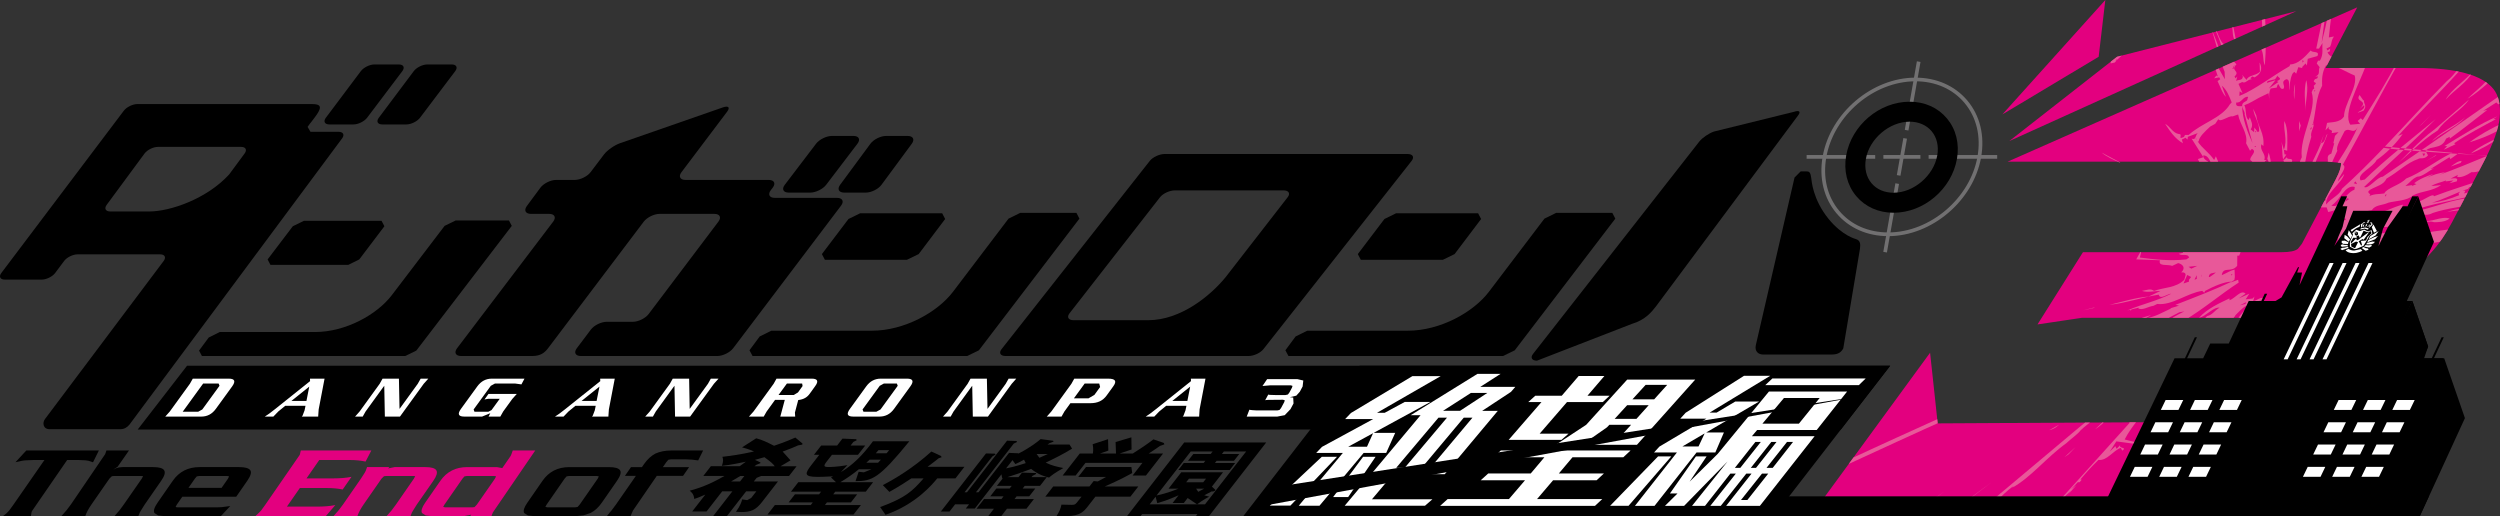 <?xml version="1.0" encoding="utf-8"?>
<!-- Generator: Adobe Illustrator 27.0.1, SVG Export Plug-In . SVG Version: 6.00 Build 0)  -->
<svg version="1.1" id="레이어_1" xmlns="http://www.w3.org/2000/svg" xmlns:xlink="http://www.w3.org/1999/xlink" x="0px"
	 y="0px" viewBox="0 0 720 148.683" enable-background="new 0 0 720 148.683" xml:space="preserve">
<rect x="0" y="0" width="720" height="148.683" fill="#333333" stroke="none"/>
<polyline fill="#E3007F" points="661.362,3.207 609.711,16.348 578.683,40.622 661.362,3.207 "/>
<polyline fill="#E3007F" points="606.335,0 576.676,32.957 604.418,16.348 606.335,0 "/>
<path fill="#E3007F" d="M718.098,25.617c-3.259-4.015-10.638-6.035-22.15-6.035h-26.19l9.125-17.469L578.201,46.554h92.273
	c1.134,0.13,2.398,0.247,3.729,0.378c0.104,1.03-0.391,2.595-1.513,4.707l-8.344,15.904l-1.003,1.917l-0.404,0.769l-1.147,1.434
	c-0.782,0.639-2.32,0.964-4.628,0.964h-57.27l-13.089,20.807l12.867-1.916h47.193c0.522,0,1.76,0.13,3.742,0.378
	c0.091,1.03-0.365,2.529-1.408,4.511l-10.521,20.024l-1.303,2.503l-1.434,1.813c-0.718,0.521-2.23,0.769-4.524,0.769l-73.357,0.417
	l-2.191-20.35l-34.443,47.101h106.757c12.02,0,21.562-2.124,28.642-6.335c7.978-4.733,14.379-11.668,19.177-20.819l9.921-18.891
	c5.932-11.316,5.867-18.251-0.208-20.807c2.829-0.899,5.084-1.825,6.74-2.79c5.606-3.259,10.194-8.278,13.754-15.057l9.061-17.261
	c2.751-5.24,4.302-9.53,4.641-12.854C720.248,30.297,719.636,27.546,718.098,25.617"/>
<g>
	<defs>
		<path id="SVGID_1_" d="M578.683,40.622l31.027-24.274l51.652-13.141L578.683,40.622 M606.335,0l-29.659,32.956l27.742-16.608
			L606.335,0 M718.098,25.617c-3.259-4.015-10.638-6.036-22.15-6.036h-26.19l9.126-17.469L578.201,46.554h92.261
			c1.147,0.13,2.412,0.247,3.741,0.378c0.104,1.03-0.404,2.594-1.499,4.707l-8.357,15.904l-1.003,1.917l-0.404,0.756l-1.147,1.447
			c-0.782,0.639-2.32,0.965-4.628,0.965h-57.27l-13.089,20.807l12.867-1.917h47.193c0.521,0,1.759,0.13,3.741,0.378
			c0.091,1.03-0.365,2.53-1.408,4.511l-10.521,20.024l-1.303,2.503l-1.434,1.812c-0.717,0.522-2.23,0.769-4.537,0.769l-73.344,0.417
			l-2.191-20.35l-34.442,47.101h106.756c12.02,0,21.562-2.124,28.642-6.336c7.978-4.732,14.379-11.667,19.177-20.819l9.921-18.89
			c5.932-11.316,5.867-18.252-0.208-20.807c2.842-0.9,5.084-1.825,6.74-2.79c5.606-3.259,10.195-8.278,13.754-15.044l9.06-17.274
			c2.751-5.241,4.302-9.53,4.641-12.854C720.248,30.297,719.636,27.546,718.098,25.617"/>
	</defs>
	<clipPath id="SVGID_00000091715172818921295120000016818755803832145579_">
		<use xlink:href="#SVGID_1_"  overflow="visible"/>
	</clipPath>
	<g clip-path="url(#SVGID_00000091715172818921295120000016818755803832145579_)">
		<defs>
			
				<rect id="SVGID_00000165213634311050371800000009784316065916199606_" x="-6334.3" y="-11670.909" width="13451.322" height="19031.389"/>
		</defs>
		<clipPath id="SVGID_00000152228290986518891320000009538837139538388630_">
			<use xlink:href="#SVGID_00000165213634311050371800000009784316065916199606_"  overflow="visible"/>
		</clipPath>
		<g clip-path="url(#SVGID_00000152228290986518891320000009538837139538388630_)">
			<defs>
				
					<rect id="SVGID_00000172405810035489969610000018035632754436997280_" x="-6334.3" y="-11670.778" width="13451.451" height="19031.258"/>
			</defs>
			<clipPath id="SVGID_00000027580086817809027510000007228908848874552723_">
				<use xlink:href="#SVGID_00000172405810035489969610000018035632754436997280_"  overflow="visible"/>
			</clipPath>
			<polyline clip-path="url(#SVGID_00000027580086817809027510000007228908848874552723_)" fill="#E85899" points="634.493,149.842 
				636.696,147.979 633.385,148.774 634.493,149.842 			"/>
			<path clip-path="url(#SVGID_00000027580086817809027510000007228908848874552723_)" fill="#E85899" d="M639.369,147.978
				l0.925-0.274c-0.925,0.274-2.699-0.534-3.051,0.808L639.369,147.978"/>
			<path clip-path="url(#SVGID_00000027580086817809027510000007228908848874552723_)" fill="#E85899" d="M607.247,16.126
				l-0.913,0.808l0.56,0.535l1.408-1.877l0.678,0.274l0.508-0.535l1.734-0.274c-1.46,0.274-2.321,2.673-3.155,1.603l-0.208,1.603
				l1.186-0.26l0.6-0.678l-0.352,0.143l0.13-0.274h0.339c1.095-1.108,2.294-1.891,3.572-3.207c-2.412,0-5.606,0.534-8.096,1.877
				L607.247,16.126"/>
		</g>
	</g>
</g>
<polyline fill="#E85899" points="603.401,88.61 602.866,88.61 599.815,89.406 603.401,88.61 "/>
<path fill="#E85899" d="M610.636,46.801l-5.384-2.868c1.408,1.186,3.402,2.086,5.215,2.894L610.636,46.801"/>
<g>
	<defs>
		<path id="SVGID_00000050657940328284092940000001127886102014195086_" d="M578.683,40.622l31.027-24.274l51.652-13.141
			L578.683,40.622 M606.335,0l-29.659,32.956l27.742-16.608L606.335,0 M718.098,25.617c-3.259-4.015-10.638-6.036-22.15-6.036
			h-26.19l9.126-17.469L578.201,46.554h92.261c1.147,0.13,2.412,0.247,3.741,0.378c0.104,1.03-0.404,2.594-1.499,4.707
			l-8.357,15.904l-1.003,1.917l-0.404,0.756l-1.147,1.447c-0.782,0.639-2.32,0.965-4.628,0.965h-57.27l-13.089,20.807l12.867-1.917
			h47.193c0.521,0,1.759,0.13,3.741,0.378c0.091,1.03-0.365,2.53-1.408,4.511l-10.521,20.024l-1.303,2.503l-1.434,1.812
			c-0.717,0.522-2.23,0.769-4.537,0.769l-73.344,0.417l-2.191-20.35l-34.442,47.101h106.756c12.02,0,21.562-2.124,28.642-6.336
			c7.978-4.732,14.379-11.667,19.177-20.819l9.921-18.89c5.932-11.316,5.867-18.252-0.208-20.807c2.842-0.9,5.084-1.825,6.74-2.79
			c5.606-3.259,10.195-8.278,13.754-15.044l9.06-17.274c2.751-5.241,4.302-9.53,4.641-12.854
			C720.248,30.297,719.636,27.546,718.098,25.617"/>
	</defs>
	<clipPath id="SVGID_00000078731465806361089010000001621563852559025312_">
		<use xlink:href="#SVGID_00000050657940328284092940000001127886102014195086_"  overflow="visible"/>
	</clipPath>
	<g clip-path="url(#SVGID_00000078731465806361089010000001621563852559025312_)">
		<defs>
			
				<rect id="SVGID_00000067932079701066253530000004495199200304942269_" x="-6334.3" y="-11670.909" width="13451.322" height="19031.389"/>
		</defs>
		<clipPath id="SVGID_00000039109825847335893960000010766698115902430380_">
			<use xlink:href="#SVGID_00000067932079701066253530000004495199200304942269_"  overflow="visible"/>
		</clipPath>
		<g clip-path="url(#SVGID_00000039109825847335893960000010766698115902430380_)">
			<defs>
				
					<rect id="SVGID_00000000224586335970736680000006191550141226202039_" x="-6334.3" y="-11670.778" width="13451.451" height="19031.258"/>
			</defs>
			<clipPath id="SVGID_00000092455688175025336800000014984432336171834538_">
				<use xlink:href="#SVGID_00000000224586335970736680000006191550141226202039_"  overflow="visible"/>
			</clipPath>
			<path clip-path="url(#SVGID_00000092455688175025336800000014984432336171834538_)" fill="#E85899" d="M642.198,6.284
				l0.025,0.222c1.369,1.069,0.143,4.276,1.786,5.345l-1.095-5.657L642.198,6.284"/>
			<path clip-path="url(#SVGID_00000092455688175025336800000014984432336171834538_)" fill="#E85899" d="M651.402,4.719
				c0.039,1.891,0.117,3.742,0.313,5.528c-0.626,1.343,1.303,2.934-0.821,3.481c1.251,1.33,0.664,3.741,1.381,5.071
				c0.404-4.85,0.326-9.608,0.039-14.288L651.402,4.719"/>
		</g>
	</g>
</g>
<polyline fill="#E85899" points="556.339,144.224 559.989,141.552 555.686,144.499 556.339,144.224 "/>
<polyline fill="#E85899" points="595.735,130.861 597.794,128.724 594.561,131.657 595.735,130.861 "/>
<g>
	<defs>
		<path id="SVGID_00000067934275265965138390000005378911085013819042_" d="M578.683,40.622l31.027-24.274l51.652-13.141
			L578.683,40.622 M606.335,0l-29.659,32.956l27.742-16.608L606.335,0 M718.098,25.617c-3.259-4.015-10.638-6.036-22.15-6.036
			h-26.19l9.126-17.469L578.201,46.554h92.261c1.147,0.13,2.412,0.247,3.741,0.378c0.104,1.03-0.404,2.594-1.499,4.707
			l-8.357,15.904l-1.003,1.917l-0.404,0.756l-1.147,1.447c-0.782,0.639-2.32,0.965-4.628,0.965h-57.27l-13.089,20.807l12.867-1.917
			h47.193c0.521,0,1.759,0.13,3.741,0.378c0.091,1.03-0.365,2.53-1.408,4.511l-10.521,20.024l-1.303,2.503l-1.434,1.812
			c-0.717,0.522-2.23,0.769-4.537,0.769l-73.344,0.417l-2.191-20.35l-34.442,47.101h106.756c12.02,0,21.562-2.124,28.642-6.336
			c7.978-4.732,14.379-11.667,19.177-20.819l9.921-18.89c5.932-11.316,5.867-18.252-0.208-20.807c2.842-0.9,5.084-1.825,6.74-2.79
			c5.606-3.259,10.195-8.278,13.754-15.044l9.06-17.274c2.751-5.241,4.302-9.53,4.641-12.854
			C720.248,30.297,719.636,27.546,718.098,25.617"/>
	</defs>
	<clipPath id="SVGID_00000167393135513736747590000000497463206895318159_">
		<use xlink:href="#SVGID_00000067934275265965138390000005378911085013819042_"  overflow="visible"/>
	</clipPath>
	<g clip-path="url(#SVGID_00000167393135513736747590000000497463206895318159_)">
		<defs>
			
				<rect id="SVGID_00000149360193077007001720000014575678664075864471_" x="-6334.3" y="-11670.909" width="13451.322" height="19031.389"/>
		</defs>
		<clipPath id="SVGID_00000080917741464075639200000008980482975558721189_">
			<use xlink:href="#SVGID_00000149360193077007001720000014575678664075864471_"  overflow="visible"/>
		</clipPath>
		<g clip-path="url(#SVGID_00000080917741464075639200000008980482975558721189_)">
			<defs>
				
					<rect id="SVGID_00000062872396258093736010000002143338912551390131_" x="-6334.3" y="-11670.778" width="13451.451" height="19031.258"/>
			</defs>
			<clipPath id="SVGID_00000157287879622508918980000011024805519553664683_">
				<use xlink:href="#SVGID_00000062872396258093736010000002143338912551390131_"  overflow="visible"/>
			</clipPath>
			<path clip-path="url(#SVGID_00000157287879622508918980000011024805519553664683_)" fill="#E85899" d="M606.829,120.38
				c-1.396,1.317-2.699,2.556-3.442,3.259c1.513-0.938,2.659-2.098,3.755-3.272L606.829,120.38"/>
		</g>
	</g>
</g>
<path fill="#E85899" d="M590.156,123.9c1.186-0.26,1.981-0.795,2.88-1.603L590.156,123.9"/>
<polyline fill="#E85899" points="565.204,145.293 573.546,138.879 564.929,145.293 565.204,145.293 "/>
<path fill="#E85899" d="M657.542,45.876l0.938-1.395h-0.535l-0.182-1.342l-0.743-2.399
	C657.398,42.252,657.177,44.299,657.542,45.876"/>
<g>
	<defs>
		<path id="SVGID_00000067939003281047396050000001765530107627489924_" d="M578.683,40.622l31.027-24.274l51.652-13.141
			L578.683,40.622 M606.335,0l-29.659,32.956l27.742-16.608L606.335,0 M718.098,25.617c-3.259-4.015-10.638-6.036-22.15-6.036
			h-26.19l9.126-17.469L578.201,46.554h92.261c1.147,0.13,2.412,0.247,3.741,0.378c0.104,1.03-0.404,2.594-1.499,4.707
			l-8.357,15.904l-1.003,1.917l-0.404,0.756l-1.147,1.447c-0.782,0.639-2.32,0.965-4.628,0.965h-57.27l-13.089,20.807l12.867-1.917
			h47.193c0.521,0,1.759,0.13,3.741,0.378c0.091,1.03-0.365,2.53-1.408,4.511l-10.521,20.024l-1.303,2.503l-1.434,1.812
			c-0.717,0.522-2.23,0.769-4.537,0.769l-73.344,0.417l-2.191-20.35l-34.442,47.101h106.756c12.02,0,21.562-2.124,28.642-6.336
			c7.978-4.732,14.379-11.667,19.177-20.819l9.921-18.89c5.932-11.316,5.867-18.252-0.208-20.807c2.842-0.9,5.084-1.825,6.74-2.79
			c5.606-3.259,10.195-8.278,13.754-15.044l9.06-17.274c2.751-5.241,4.302-9.53,4.641-12.854
			C720.248,30.297,719.636,27.546,718.098,25.617"/>
	</defs>
	<clipPath id="SVGID_00000158748716560360543820000013092441682272945318_">
		<use xlink:href="#SVGID_00000067939003281047396050000001765530107627489924_"  overflow="visible"/>
	</clipPath>
	<g clip-path="url(#SVGID_00000158748716560360543820000013092441682272945318_)">
		<defs>
			
				<rect id="SVGID_00000000180406435106415500000002838319411648814997_" x="-6334.3" y="-11670.909" width="13451.322" height="19031.389"/>
		</defs>
		<clipPath id="SVGID_00000068677682924326252910000016899491125584377784_">
			<use xlink:href="#SVGID_00000000180406435106415500000002838319411648814997_"  overflow="visible"/>
		</clipPath>
		<g clip-path="url(#SVGID_00000068677682924326252910000016899491125584377784_)">
			<defs>
				
					<rect id="SVGID_00000052094989814612886120000006016862104781315752_" x="-6334.3" y="-11670.778" width="13451.451" height="19031.258"/>
			</defs>
			<clipPath id="SVGID_00000001625795829018667380000015815647215205261699_">
				<use xlink:href="#SVGID_00000052094989814612886120000006016862104781315752_"  overflow="visible"/>
			</clipPath>
			<path clip-path="url(#SVGID_00000001625795829018667380000015815647215205261699_)" fill="#E85899" d="M658.012,46.619
				l1.303,1.682l0.613,0.078l0.104-1.486c0.6-1.878-1.356-0.548-1.395-1.617l-0.9,0.808l-0.169-0.118l0.314,0.926L658.012,46.619"/>
		</g>
	</g>
</g>
<path fill="#E85899" d="M657.881,34.847c-0.3,2.946,0.991,5.345-0.118,8.292l0.952,0.274
	C658.741,40.466,659.028,36.985,657.881,34.847"/>
<path fill="#E85899" d="M664.177,23.088c-0.691,3.207-0.339,5.88-0.105,8.826C663.838,28.968,665.064,25.761,664.177,23.088"/>
<polyline fill="#E85899" points="662.131,37.793 662.613,36.19 662.156,34.847 662.131,37.793 "/>
<path fill="#E85899" d="M660.749,28.693l0.247-4.536C660.527,25.761,660.579,27.364,660.749,28.693"/>
<polyline fill="#E85899" points="688.387,42.825 690.759,43.073 691.294,42.63 688.817,42.395 688.387,42.825 "/>
<polyline fill="#E85899" points="700.211,32.97 696.717,36.451 697.629,35.656 700.211,32.97 "/>
<g>
	<defs>
		<path id="SVGID_00000074435275039331780170000005739271040162308273_" d="M578.683,40.622l31.027-24.274l51.652-13.141
			L578.683,40.622 M606.335,0l-29.659,32.956l27.742-16.608L606.335,0 M718.098,25.617c-3.259-4.015-10.638-6.036-22.15-6.036
			h-26.19l9.126-17.469L578.201,46.554h92.261c1.147,0.13,2.412,0.247,3.741,0.378c0.104,1.03-0.404,2.594-1.499,4.707
			l-8.357,15.904l-1.003,1.917l-0.404,0.756l-1.147,1.447c-0.782,0.639-2.32,0.965-4.628,0.965h-57.27l-13.089,20.807l12.867-1.917
			h47.193c0.521,0,1.759,0.13,3.741,0.378c0.091,1.03-0.365,2.53-1.408,4.511l-10.521,20.024l-1.303,2.503l-1.434,1.812
			c-0.717,0.522-2.23,0.769-4.537,0.769l-73.344,0.417l-2.191-20.35l-34.442,47.101h106.756c12.02,0,21.562-2.124,28.642-6.336
			c7.978-4.732,14.379-11.667,19.177-20.819l9.921-18.89c5.932-11.316,5.867-18.252-0.208-20.807c2.842-0.9,5.084-1.825,6.74-2.79
			c5.606-3.259,10.195-8.278,13.754-15.044l9.06-17.274c2.751-5.241,4.302-9.53,4.641-12.854
			C720.248,30.297,719.636,27.546,718.098,25.617"/>
	</defs>
	<clipPath id="SVGID_00000164480251570199066420000016731774121827101356_">
		<use xlink:href="#SVGID_00000074435275039331780170000005739271040162308273_"  overflow="visible"/>
	</clipPath>
	<g clip-path="url(#SVGID_00000164480251570199066420000016731774121827101356_)">
		<defs>
			
				<rect id="SVGID_00000080179151292897437910000002384664321886010007_" x="-6334.3" y="-11670.909" width="13451.322" height="19031.389"/>
		</defs>
		<clipPath id="SVGID_00000093858928442504211530000000204807221425767069_">
			<use xlink:href="#SVGID_00000080179151292897437910000002384664321886010007_"  overflow="visible"/>
		</clipPath>
		<g clip-path="url(#SVGID_00000093858928442504211530000000204807221425767069_)">
			<defs>
				
					<rect id="SVGID_00000047027335155713058080000012531713183726995391_" x="-6334.3" y="-11670.778" width="13451.451" height="19031.258"/>
			</defs>
			<clipPath id="SVGID_00000030487186841836950540000004206488757963082161_">
				<use xlink:href="#SVGID_00000047027335155713058080000012531713183726995391_"  overflow="visible"/>
			</clipPath>
			<path clip-path="url(#SVGID_00000030487186841836950540000004206488757963082161_)" fill="#E85899" d="M712.1,20.676
				c-2.308,2.673-6.115,5.084-7.757,8.018C706.663,26.022,710.731,23.623,712.1,20.676"/>
		</g>
	</g>
</g>
<path fill="#E85899" d="M702.102,37.519c2.033-3.207,7.026-5.879,8.943-8.825l-9.882,8.565c-2.373,1.721-4.511,3.715-6.467,5.671
	l0.443,0.039C697.33,41.027,699.585,39.123,702.102,37.519"/>
<path fill="#E85899" d="M690.785,46.893c1.291-1.147,2.568-2.32,3.872-3.493l-0.404-0.026
	C693.04,44.599,691.88,45.798,690.785,46.893"/>
<polyline fill="#E85899" points="694.696,42.929 692.74,42.761 692.258,43.204 694.252,43.373 694.696,42.929 "/>
<path fill="#E85899" d="M700.342,40.739c3.115-2.685,6.948-4.015,9.66-6.962C706.885,36.451,702.662,38.054,700.342,40.739"/>
<polyline fill="#E85899" points="694.657,43.399 696.899,43.568 697.46,43.19 695.139,42.969 694.657,43.399 "/>
<path fill="#E85899" d="M579.388,145.827l-2.582,2.686C577.979,147.705,578.475,146.636,579.388,145.827"/>
<path fill="#E85899" d="M680.656,31.914c1.225-1.63-0.026-1.851,0.195-3.09l-0.169,0.144l-1.121-1.604
	c-1.525,2.138,2.855,1.33,0,4.016l1.304-1.082c0.443,1.342-1.943,1.877-1.799,2.151L680.656,31.914"/>
<g>
	<defs>
		<path id="SVGID_00000083796329182697603910000014568699074736087718_" d="M578.683,40.622l31.027-24.274l51.652-13.141
			L578.683,40.622 M606.335,0l-29.659,32.956l27.742-16.608L606.335,0 M718.098,25.617c-3.259-4.015-10.638-6.036-22.15-6.036
			h-26.19l9.126-17.469L578.201,46.554h92.261c1.147,0.13,2.412,0.247,3.741,0.378c0.104,1.03-0.404,2.594-1.499,4.707
			l-8.357,15.904l-1.003,1.917l-0.404,0.756l-1.147,1.447c-0.782,0.639-2.32,0.965-4.628,0.965h-57.27l-13.089,20.807l12.867-1.917
			h47.193c0.521,0,1.759,0.13,3.741,0.378c0.091,1.03-0.365,2.53-1.408,4.511l-10.521,20.024l-1.303,2.503l-1.434,1.812
			c-0.717,0.522-2.23,0.769-4.537,0.769l-73.344,0.417l-2.191-20.35l-34.442,47.101h106.756c12.02,0,21.562-2.124,28.642-6.336
			c7.978-4.732,14.379-11.667,19.177-20.819l9.921-18.89c5.932-11.316,5.867-18.252-0.208-20.807c2.842-0.9,5.084-1.825,6.74-2.79
			c5.606-3.259,10.195-8.278,13.754-15.044l9.06-17.274c2.751-5.241,4.302-9.53,4.641-12.854
			C720.248,30.297,719.636,27.546,718.098,25.617"/>
	</defs>
	<clipPath id="SVGID_00000175309017122089121560000018284031897590578069_">
		<use xlink:href="#SVGID_00000083796329182697603910000014568699074736087718_"  overflow="visible"/>
	</clipPath>
	<g clip-path="url(#SVGID_00000175309017122089121560000018284031897590578069_)">
		<defs>
			
				<rect id="SVGID_00000015349997844897504710000000395954969729334662_" x="-6334.3" y="-11670.909" width="13451.322" height="19031.389"/>
		</defs>
		<clipPath id="SVGID_00000039100204623274950250000016189039653409301676_">
			<use xlink:href="#SVGID_00000015349997844897504710000000395954969729334662_"  overflow="visible"/>
		</clipPath>
		<g clip-path="url(#SVGID_00000039100204623274950250000016189039653409301676_)">
			<defs>
				
					<rect id="SVGID_00000010997485700196736850000011767192252374641804_" x="-6334.3" y="-11670.778" width="13451.451" height="19031.258"/>
			</defs>
			<clipPath id="SVGID_00000152976466689591947510000000115814672851519118_">
				<use xlink:href="#SVGID_00000010997485700196736850000011767192252374641804_"  overflow="visible"/>
			</clipPath>
			<path clip-path="url(#SVGID_00000152976466689591947510000000115814672851519118_)" fill="#E85899" d="M653.905,47.87h0.156
				c0.013-1.264-0.274-2.698-0.678-3.936l-0.43,1.955l0.091-0.078L653.905,47.87"/>
		</g>
	</g>
</g>
<polyline fill="#E85899" points="668.271,41.261 668.44,41.248 669.248,38.784 668.271,41.261 "/>
<g>
	<defs>
		<path id="SVGID_00000034804315582197011690000011129289368147017360_" d="M578.683,40.622l31.027-24.274l51.652-13.141
			L578.683,40.622 M606.335,0l-29.659,32.956l27.742-16.608L606.335,0 M718.098,25.617c-3.259-4.015-10.638-6.036-22.15-6.036
			h-26.19l9.126-17.469L578.201,46.554h92.261c1.147,0.13,2.412,0.247,3.741,0.378c0.104,1.03-0.404,2.594-1.499,4.707
			l-8.357,15.904l-1.003,1.917l-0.404,0.756l-1.147,1.447c-0.782,0.639-2.32,0.965-4.628,0.965h-57.27l-13.089,20.807l12.867-1.917
			h47.193c0.521,0,1.759,0.13,3.741,0.378c0.091,1.03-0.365,2.53-1.408,4.511l-10.521,20.024l-1.303,2.503l-1.434,1.812
			c-0.717,0.522-2.23,0.769-4.537,0.769l-73.344,0.417l-2.191-20.35l-34.442,47.101h106.756c12.02,0,21.562-2.124,28.642-6.336
			c7.978-4.732,14.379-11.667,19.177-20.819l9.921-18.89c5.932-11.316,5.867-18.252-0.208-20.807c2.842-0.9,5.084-1.825,6.74-2.79
			c5.606-3.259,10.195-8.278,13.754-15.044l9.06-17.274c2.751-5.241,4.302-9.53,4.641-12.854
			C720.248,30.297,719.636,27.546,718.098,25.617"/>
	</defs>
	<clipPath id="SVGID_00000052819281279876325140000006669142564776833696_">
		<use xlink:href="#SVGID_00000034804315582197011690000011129289368147017360_"  overflow="visible"/>
	</clipPath>
	<g clip-path="url(#SVGID_00000052819281279876325140000006669142564776833696_)">
		<defs>
			
				<rect id="SVGID_00000152969539272572249150000010646606413439929473_" x="-6334.3" y="-11670.909" width="13451.322" height="19031.389"/>
		</defs>
		<clipPath id="SVGID_00000016765272899404238490000006274282426368535183_">
			<use xlink:href="#SVGID_00000152969539272572249150000010646606413439929473_"  overflow="visible"/>
		</clipPath>
		<g clip-path="url(#SVGID_00000016765272899404238490000006274282426368535183_)">
			<defs>
				
					<rect id="SVGID_00000117652216454691600890000006908084131172737420_" x="-6334.3" y="-11670.778" width="13451.451" height="19031.258"/>
			</defs>
			<clipPath id="SVGID_00000128485662591486614280000006133912530614355114_">
				<use xlink:href="#SVGID_00000117652216454691600890000006908084131172737420_"  overflow="visible"/>
			</clipPath>
			<polyline clip-path="url(#SVGID_00000128485662591486614280000006133912530614355114_)" fill="#E85899" points="616.737,91.543 
				618.08,91.543 619.514,90.735 616.737,91.543 			"/>
		</g>
	</g>
</g>
<path fill="#E85899" d="M708.711,46.893l0.247-0.547c-1.069,0-1.982,0.808-3.155,1.617L708.711,46.893"/>
<g>
	<defs>
		<path id="SVGID_00000021086828949283494700000000562245222546726822_" d="M578.683,40.622l31.027-24.274l51.652-13.141
			L578.683,40.622 M606.335,0l-29.659,32.956l27.742-16.608L606.335,0 M718.098,25.617c-3.259-4.015-10.638-6.036-22.15-6.036
			h-26.19l9.126-17.469L578.201,46.554h92.261c1.147,0.13,2.412,0.247,3.741,0.378c0.104,1.03-0.404,2.594-1.499,4.707
			l-8.357,15.904l-1.003,1.917l-0.404,0.756l-1.147,1.447c-0.782,0.639-2.32,0.965-4.628,0.965h-57.27l-13.089,20.807l12.867-1.917
			h47.193c0.521,0,1.759,0.13,3.741,0.378c0.091,1.03-0.365,2.53-1.408,4.511l-10.521,20.024l-1.303,2.503l-1.434,1.812
			c-0.717,0.522-2.23,0.769-4.537,0.769l-73.344,0.417l-2.191-20.35l-34.442,47.101h106.756c12.02,0,21.562-2.124,28.642-6.336
			c7.978-4.732,14.379-11.667,19.177-20.819l9.921-18.89c5.932-11.316,5.867-18.252-0.208-20.807c2.842-0.9,5.084-1.825,6.74-2.79
			c5.606-3.259,10.195-8.278,13.754-15.044l9.06-17.274c2.751-5.241,4.302-9.53,4.641-12.854
			C720.248,30.297,719.636,27.546,718.098,25.617"/>
	</defs>
	<clipPath id="SVGID_00000179622575463972745700000003160637109835224971_">
		<use xlink:href="#SVGID_00000021086828949283494700000000562245222546726822_"  overflow="visible"/>
	</clipPath>
	<g clip-path="url(#SVGID_00000179622575463972745700000003160637109835224971_)">
		<defs>
			
				<rect id="SVGID_00000139287191959442219230000005213130792834219149_" x="-6334.3" y="-11670.909" width="13451.322" height="19031.389"/>
		</defs>
		<clipPath id="SVGID_00000066512849204650664690000013859671525569382846_">
			<use xlink:href="#SVGID_00000139287191959442219230000005213130792834219149_"  overflow="visible"/>
		</clipPath>
		<g clip-path="url(#SVGID_00000066512849204650664690000013859671525569382846_)">
			<defs>
				
					<rect id="SVGID_00000027606894878794831380000013221902340028194214_" x="-6334.3" y="-11670.778" width="13451.451" height="19031.258"/>
			</defs>
			<clipPath id="SVGID_00000126290213872990950300000010305499166394824084_">
				<use xlink:href="#SVGID_00000027606894878794831380000013221902340028194214_"  overflow="visible"/>
			</clipPath>
			<path clip-path="url(#SVGID_00000126290213872990950300000010305499166394824084_)" fill="#E85899" d="M719.948,39.396
				c-2.764,1.343-6.18,2.934-8.396,4.824C714.186,43.138,717.354,41.534,719.948,39.396"/>
		</g>
	</g>
</g>
<path fill="#E85899" d="M701.463,34.312c-3.22,2.66-6.701,5.437-10.169,8.317l1.447,0.13
	C695.7,39.984,698.647,37.168,701.463,34.312"/>
<path fill="#E85899" d="M707.199,41.534l-0.418-0.274c3.911-2.659,8.122-4.81,12.059-6.948h-0.795l1.174-0.796
	c-5.006,2.138-10.377,5.606-15.227,8.552h0.808l-1.03,1.069L707.199,41.534"/>
<path fill="#E85899" d="M698.712,43.699c2.242,0.157,4.667,0.313,7.183,0.483l0.391-0.183l-6.389-0.586h-0.534l0.013-0.052
	l-0.691-0.065l-0.13,0.117L698.712,43.699"/>
<polyline fill="#E85899" points="701.684,44.741 701.423,44.741 698.789,46.345 701.684,44.741 "/>
<path fill="#E85899" d="M707.838,44.298c1.798,0.118,3.65,0.222,5.514,0.339l-5.371-0.495L707.838,44.298"/>
<path fill="#E85899" d="M671.504,113.471l-1.33-3.468C669.822,111.333,670.539,112.676,671.504,113.471"/>
<polyline fill="#E85899" points="675.794,110.003 676.55,112.402 675.794,110.003 "/>
<path fill="#E85899" d="M664.177,98.765c-0.105,0.808,1.291,2.413-0.561,2.946l0.404,0.261l0.639-0.795l0.025,0.534L664.177,98.765"
	/>
<polyline fill="#E85899" points="663.356,104.906 661.413,107.592 661.935,107.592 662.834,106.249 663.134,107.331 
	663.356,104.906 "/>
<g>
	<defs>
		<path id="SVGID_00000085933099852415632350000013332209546462351293_" d="M578.683,40.622l31.027-24.274l51.652-13.141
			L578.683,40.622 M606.335,0l-29.659,32.956l27.742-16.608L606.335,0 M718.098,25.617c-3.259-4.015-10.638-6.036-22.15-6.036
			h-26.19l9.126-17.469L578.201,46.554h92.261c1.147,0.13,2.412,0.247,3.741,0.378c0.104,1.03-0.404,2.594-1.499,4.707
			l-8.357,15.904l-1.003,1.917l-0.404,0.756l-1.147,1.447c-0.782,0.639-2.32,0.965-4.628,0.965h-57.27l-13.089,20.807l12.867-1.917
			h47.193c0.521,0,1.759,0.13,3.741,0.378c0.091,1.03-0.365,2.53-1.408,4.511l-10.521,20.024l-1.303,2.503l-1.434,1.812
			c-0.717,0.522-2.23,0.769-4.537,0.769l-73.344,0.417l-2.191-20.35l-34.442,47.101h106.756c12.02,0,21.562-2.124,28.642-6.336
			c7.978-4.732,14.379-11.667,19.177-20.819l9.921-18.89c5.932-11.316,5.867-18.252-0.208-20.807c2.842-0.9,5.084-1.825,6.74-2.79
			c5.606-3.259,10.195-8.278,13.754-15.044l9.06-17.274c2.751-5.241,4.302-9.53,4.641-12.854
			C720.248,30.297,719.636,27.546,718.098,25.617"/>
	</defs>
	<clipPath id="SVGID_00000145030640205450554670000016528769578449852299_">
		<use xlink:href="#SVGID_00000085933099852415632350000013332209546462351293_"  overflow="visible"/>
	</clipPath>
	<g clip-path="url(#SVGID_00000145030640205450554670000016528769578449852299_)">
		<defs>
			
				<rect id="SVGID_00000123443434134615823620000014131157709399340201_" x="-6334.3" y="-11670.909" width="13451.322" height="19031.389"/>
		</defs>
		<clipPath id="SVGID_00000061469364663500530390000006074857497583509425_">
			<use xlink:href="#SVGID_00000123443434134615823620000014131157709399340201_"  overflow="visible"/>
		</clipPath>
		<g clip-path="url(#SVGID_00000061469364663500530390000006074857497583509425_)">
			<defs>
				
					<rect id="SVGID_00000074410380946140008180000000009058671672727436_" x="-6334.3" y="-11670.778" width="13451.451" height="19031.258"/>
			</defs>
			<clipPath id="SVGID_00000129913080684304341290000007888267143218167197_">
				<use xlink:href="#SVGID_00000074410380946140008180000000009058671672727436_"  overflow="visible"/>
			</clipPath>
			<path clip-path="url(#SVGID_00000129913080684304341290000007888267143218167197_)" fill="#E85899" d="M722.842,35.433
				l0.013-1.395l-0.717-1.069l-0.482,1.617l0.678,0.26c-2.907,1.069-7.51,3.481-11.147,6.153
				C714.499,39.97,718.787,38.418,722.842,35.433"/>
			<path clip-path="url(#SVGID_00000129913080684304341290000007888267143218167197_)" fill="#E85899" d="M717.524,21.628
				l-2.999-1.095l1.603,0.678l-0.078,1.878h0.274c-1.669,1.864-3.754,3.468-5.697,5.345c2.113-1.213,4.146-2.973,6.232-4.785
				l-0.104,0.235h0.535l0.13-0.261h-0.521l1.591-1.381L717.524,21.628"/>
			<path clip-path="url(#SVGID_00000129913080684304341290000007888267143218167197_)" fill="#E85899" d="M595.083,127.655
				c1.434-1.342,3.389-2.672,4.158-3.754c1.343-1.264,2.477-2.047,4.015-3.259l-1.564,0.092c-1.877,1.499-3.702,2.998-5.475,4.51
				l-20.063,16.844h-0.091l-0.065,0.143l-9.19,7.717l0.912-0.065l2.386-1.903l-1.813,1.877l0.196,0.014
				c4.941-2.712,7.444-7.327,11.499-9.921l-0.508,0.534C584.862,137.55,589.477,131.657,595.083,127.655"/>
			<path clip-path="url(#SVGID_00000129913080684304341290000007888267143218167197_)" fill="#E85899" d="M628.991,133.534
				l0.886-1.342l1.096,0.534l0.417,0.808l1.017-1.603c-1.199,0.261-1.877,0-2.425-0.535c1.513-3.48,3.507-7.378,5.58-11.368
				l-1.121,0.079h-0.039l-4.484,9.151l-1.057,0.535l-0.469-1.877c-1.03,1.069-1.643,2.946-3.377,2.672
				c-1.681-2.138-6.206-1.603-8.005-3.468c-2.124,0.535-3.624-0.274-5.11-0.547c1.017-1.981,2.412-3.95,4.015-5.892l-1.564-0.079
				l-0.365,0.365c-1.173,0.795-0.717-1.343-1.603,0l0.964,0.795c-8.252,9.205-16.686,18.486-25.095,27.755l0.196,0.026l0.443,0.078
				l1.799-1.642h-0.535c1.93-2.412,4.511-5.084,6.323-6.688l-1.278,1.603l2.842-3.207l-1.695,1.33l2.059-2.138h0.535l0.652-0.808
				l-0.339,0.143l0.065-0.143h-0.156c1.708-2.021,3.324-3.807,5.189-5.606c2.541,0.26,4.185-2.673,6.427-3.481l0.43,0.808
				c1.564-1.069-1.082-0.535-0.587-1.603l-1.03,1.069l-0.43-0.808l-0.13,0.275l-1.42,1.33l1.903-2.934
				c5.775,0.796,13.284,1.33,16.1,5.606l-1.004,2.138c1.46-0.795,0.613-1.864,1.643-2.933c1.042-1.069,1.955-1.877,3.285-1.877
				c-2.959,6.818-6.374,13.454-9.777,20.493l0.508-0.013c2.308-4.589,4.341-9.048,6.949-13.793h0.535l1.642-2.946L628.991,133.534
				 M633.32,123.105h0.26l-0.378,0.795h-0.26L633.32,123.105z M627.844,135.411l-0.013-0.547l0.404,0.274L627.844,135.411z"/>
			<path clip-path="url(#SVGID_00000129913080684304341290000007888267143218167197_)" fill="#E85899" d="M716.428,44.833
				l-3.077-0.195l2.894,0.274c-4.484,1.851-9.177,3.833-13.715,5.449l1.708-0.795c-1.721,0.26-3.846,0.795-5.684,1.864l2.242-1.33
				c-1.603,0.521-3.846,1.33-5.528,2.672l0.665,0.261l-1.317,0.535l0.13-0.261l-1.995,0.261c1.695-1.33,1.669-1.864,3.377-2.673
				c1.603,0,3.559-1.877,4.875-2.412l-0.991,0.169l5.423-3.377l0.286,0.535l2.113-1.512l-1.943-0.118
				c-4.302,2.086-8.643,5.606-12.945,7.249c-1.681,1.877-5.528,2.672-6.271,4.276c-1.473,0.274-2.685,0-4.393,0.808
				c1.174-0.808-1.238-0.808,0.339-1.877c1.838-1.069,3.833-1.33,4.706-3.207c3.272-1.864,5.866-4.537,9.034-5.619
				c0.782-0.535,1.747,0.274,2.907-1.069l-0.56-1.043l-1.813-0.13c-3.572,2.464-7.117,4.915-10.664,7.327
				c-1.603,0-4.146,3.741-5.371,2.946c3.702-3.533,7.561-7.066,11.394-10.638l-1.499-0.13c-3.351,2.79-6.662,5.684-9.712,8.63
				l-1.186,0.26c-1.265-1.864,3.611-3.741,4.615-5.879c1.408-0.964,2.724-2.086,3.911-3.259l-1.864-0.26
				c-3.859,4.028-7.809,7.991-12.059,11.81c-0.613,1.864-3.129,2.673-4.537,4.537c-0.365-3.207,4.862-6.414,5.189-8.812
				l-1.799,2.137c0.091-1.342,2.933-4.015,1.434-4.81c5.267-9.543,10.794-19.985,16.583-30.31l-0.639,0.026
				c-3.077,6.127-6.545,11.577-10.221,17.443l-0.547-0.535l-0.913,0.795l0.703,0.808l-2.802,0.261
				c-2.256-3.207,2.294-11.225,4.511-17.117l0.599-1.852l-2.881-0.652l-0.26-0.104c-3.494,0.873-7.522,1.252-8.552-1.135l0.652-0.26
				l0.104-0.808l-0.782,0.535l-0.286-0.535l1.056-0.535c0.625-1.33,0.208-1.603,1.108-2.946l-1.473,0.274
				c0.235-2.373,0.508-4.797,0.886-7.261l-0.952-0.025c-0.586,2.946-1.225,5.892-2.008,8.891c0.313-2.829,0.691-5.358,1.095-8.018
				h-0.3l0.13-0.274h0.208l0.104-0.717l-0.417-0.091l-0.417,1.342l-1.956,9.361h0.796l1.017-1.603
				c-0.208,1.603,0.378,3.207-0.757,5.084h-0.534l-0.378,0.796l0.834,1.082c-0.496,1.056,0.339,2.138-1.252,2.672h0.808
				l-0.247,0.535l-0.665,0.261c-1.16,1.342,1.356,0.535-0.339,1.877l0.157,0.796l-0.391,0.274l-0.364,0.795
				c1.642,5.084-3.585,12.841-2.842,18.72c-0.639,1.174-0.861,2.295-0.965,3.39l0.822,0.13l0.742,0.182
				c0.496-3.115,1.057-6.244,2.138-9.582c-0.403-1.199,0.9-2.829,0.665-3.729l-0.117,0.248h-0.261l0.117-0.261h0.261l-0.13-0.261
				c0.808-3.48,0.808-7.495,2.581-10.703c-0.052-1.603-0.13-3.741,1.135-5.892c3.207,0,5.553,1.877,8.252,2.946
				c0.925,3.207-3.064,8.292-3.077,11.772c-1.147,1.877-3.69,1.603-4.889,1.877l-0.456,2.125l1.03-1.069
				c-0.625,1.343,1.356,0.535,0.73,1.878l2.008-0.274l-1.03,1.069l-0.469,2.138h0.261l-0.834,2.959
				c-1.982,0.796-0.339,1.864-1.369,2.934c-1.838,1.069-1.786,2.672-3.207,4.015l0.808,0.535c-0.548,1.199-0.508,2.412-1.057,3.729
				l-0.247,1.095l-0.508,1.356l0.026-0.039l-0.104,0.808h-0.3l-0.43,0.769c1.265-0.092,2.764-0.456,3.507-1.577l-0.339,1.877h1.864
				l0.456,1.342l3.051-0.808l-1.408,1.864l0.118-0.261c-0.952,3.207,2.673,0,3.39,1.342l-1.708,0.796l-0.756,1.603l1.486,0.274
				c-1.838,1.069-0.978,2.673-1.603,4.002l0.938,0.274l-1.003,1.603c1.369,1.069,4.419,0.274,6.036,0.808
				c-1.447,0.796-3.051,0.796-4.629,1.33l-2.177,2.946c-1.486,3.741-4.107,1.343-6.167,3.468l0.704,0.208l-0.026,0.065h0.052
				l-0.157,0.808l-0.952-0.274l-0.638,0.808c1.603,0,0.456,1.864,1.681,2.138c-1.473,0.261-2.02-0.274-3.102-0.808l0.638-0.795
				c-0.182-1.343-1.056,0.534-1.59,0.534c2.62,2.412,7.183,2.946,9.673,5.072l-4.055,2.946l-1.017-2.399
				c-3.168,1.069-6.753,1.864-9.451,1.33c-3.872-3.741-2.152,3.481-5.567,5.084c0.169,1.33-1.76,3.741-1.174,4.81l-1.708,1.343
				c0.704-3.207,2.569-7.223,3.272-10.443c-1.082,0-1.369-0.521-2.542,0.275c-0.717-1.33,1.76-3.207,1.839-5.072
				c-0.822-0.535-1.852,0.535-3.051,0.796l0.352-1.33l-0.469,0.535h-0.039l-0.026,0.039l-1.981,0.222l1.03-1.617l-3.037,1.356
				l1.969-1.356c-1.252-1.33-3.038,1.356-4.615,1.891l-0.039-0.535c-2.751,1.33-6.44,2.934-8.761,5.606
				c2.125-0.534,4.172-3.207,5.918-2.933c-1.447,0.795-2.06,2.124-3.533,2.399l-2.334,2.059l0.978-0.052
				c2.36-0.157,4.745-0.261,6.935,0.352c0.522-1.056,2.008-1.408,2.568-2.634c0.391-0.26,3.481-4.002,3.676-2.124
				c-2.502,1.33-3.441,5.084-5.449,4.811l-0.339,0.091l2.229,1.108l0.926-0.925c1.16-1.343,2.685-3.481,3.963-5.084
				c-0.613,1.33-2.294,3.207-3.311,4.811l-0.939,1.694l0.626,0.665l0.639-0.756l-0.483,0.991l0.587,1.642l1.603-3.441l-0.847,2.412
				l-0.73,1.264l-0.235,2.021c0.887-1.108,2.113-1.421,3.494-3.559c0.691,0.808-1.121,2.412,0.196,1.877
				c-2.738,5.879-5.332,12.567-7.535,18.46l-0.664,0.261c0.065,1.603-1.082,3.48-1.969,4.81h0.274l0.299,1.069h-1.342l-0.456,2.151
				c0.782-0.547-0.183-1.342,1.134-1.877l0.143,0.261c-0.639,0.808-0.196,2.138-1.656,2.412c1.617,0.534-1.395,2.412-0.299,2.946
				l-1.186,0.796l0.43,0.808l-0.782,0.534l-0.143-0.274l-0.496,1.069h0.808c-2.242,6.166-4.497,12.385-6.805,18.577l1.082-0.026
				l0.769-0.091l1.408-0.535c-1.095-0.547,0.235-1.069-1.382-1.069l0.782-0.534l0.208-1.604c-1.317,0.535-0.143-0.808-0.703-1.342
				c1.747-3.741,3.311-8.826,5.188-12.841c-0.443-1.33,1.813-1.604,2.438-2.934l-1.356-0.535c1.017-1.603,0.965-3.219,1.982-4.823
				c2.073-2.138,1.759,0.808,3.376,0.808c1.708-0.808,4.693,0.796,7.105,0.796c-1.134,5.892-1.082,11.511-3.155,17.664l-1.681,1.33
				l0.678,0.261c-1.043,1.069-1.63-0.535-2.256,0.808c-3.95,1.603-0.352-2.673-1.186-3.742l-0.247,0.535l-1.46,0.808l-0.352,1.33
				l1.056-0.535l-0.196,2.138l-8.356,1.878c4.928-0.274,9.96-1.878,15.005-2.946c0.939,0.26-0.613,1.877,0.586,1.603l1.16-1.343
				l1.564-1.069c2.047,1.343,1.396-2.399,3.781-2.933l0.169,0.795l0.391-0.261l-0.091,1.343h-0.535l-0.769,2.047l2.321-0.274
				c0.313-3.715,0.638-7.431,0.938-11.146c1.708-0.796,0.482-1.603,1.93-2.399l-1.734,0.261l0.13-0.261
				c2.477-1.877,4.836-2.946,6.818-3.741c-1.16,1.33-3.677,2.138-4.041,2.933l1.486,0.274l0.639-0.808l-0.352,1.342l0.391-0.274
				l1.76,1.291l0.796-0.482l0.091-1.343c-0.808,0-0.834-1.069-2.151-0.534l0.496-1.069c1.212,0.274,1.551-1.603,2.763-1.33
				l-0.874,1.864l-0.156-0.796l-0.091,1.33l0.117-0.261c1.708-0.808,1.147,2.138,1.682,2.138l-0.182-1.343l1.929-2.398
				c-0.156-0.808-0.339-2.152,1.369-2.946l-0.587,2.412c1.956-1.343,1.121,1.603,2.438,1.069c-0.873-2.151,0.952-3.741,2.62-5.618
				l0.157,0.795l1.486-2.112l-0.743-0.026c1.278-1.056,2.92-3.402,4.511-2.946l0.678-1.825l-0.014-0.039l0.026,0.013
				c0.6-1.499,1.291-2.959,2.047-4.38l0.183-0.352c-1.278,1.095-2.659,2.151-3.911,3.115l-0.313-1.069l-1.147,1.342l0.286,0.535
				c-2.073,2.138-5.345,4.002-7.978,5.606c0.626-1.864-0.496-2.933-0.939-4.276c-0.991,2.138,2.856,5.345-2.724,6.414l-0.599-2.138
				l-0.469,2.138c-1.421,1.343-3.012,1.878-4.719,2.673l-0.613-2.138l-0.757,1.069l-0.678-0.261
				c-0.899,1.33,1.617,0.535,0.991,1.877l-2.373,1.069c0.599-1.878-0.378-3.207,0.495-5.084l2.099-1.603l-0.026-0.535
				c-1.017,1.603-1.342,0-1.877,0c-0.013-4.55,0.625-9.361,0.756-13.637c0.183,1.864,0.013,4.55,1.278,6.414
				c1.408-5.892-1.969-10.703,0.104-16.843l0.339-1.877l0.899-0.808l0.157,1.617h0.169l-0.13,0.26h-0.026
				c0.118,2.23-0.025,4.668-0.26,6.949c1.173-0.808,0.339-1.864,0.717-2.673c0.717-2.138-0.013-4.015,0.182-6.153l1.278,2.412
				l0.574-2.933c1.342,0,1.681,2.138,1.708,3.207c-1.003,1.603,0.222,2.399,0.521,3.468l0.365-1.342
				c-0.196,2.151,1.747,4.289,2.073,5.892c0.613-1.33-0.091-2.685-0.13-3.741l1.174-0.808c1.682,2.138,1.395,5.619,3.729,7.483
				l0.391-0.261l-1.186-3.741l2.999,6.153l1.16-1.343l0.378-0.808l-1.473-0.261c-1.669-1.603-2.021-4.276-2.751-6.153
				c0.339-1.864-1.265-1.864-0.535-4.016h0.535l0.065-1.864h-0.261l0.247-0.535h1.069l-0.157-0.808h0.535l-0.613-2.138
				c1.799-2.138,1.708-0.795,3.063-0.261c0.456,1.33,2.06,1.33,2.112,2.934c2.346-1.604,1.369,1.082,2.321,1.342h1.603
				c-1.16-2.672-4.276-4.015-5.58-6.414c1.486,0.261,2.452,1.056,2.907,2.399c1.708-0.795-0.039-1.069,0.065-1.864
				c1.747,0.261,1.577,2.933,3.833,2.673l0.078-1.343l2.595,1.343l0.378-0.808l3.585,1.721v-1.943l-0.104,0.222l-12.502-5.879h0.795
				c-0.052-1.617-4.276,0-3.807-2.138c-0.952-0.274-2.412,0-2.059-1.343l-0.508,0.535h-0.547l1.199-1.408l0.092-0.196h0.26
				l-0.078,0.169l1.812-0.43c1.252,1.33,3.598-0.274,4.85,1.069c2.503-1.343,2.712,1.069,4.797-0.535l-0.821-0.535l9.96,1.513
				l0.821-1.669c-1.877-0.065-3.82-0.13-5.332-0.652c-2.386,0.535-3.116-1.33-5.137-1.603c-1.616-0.535-4.419-0.261-6.153-0.535
				l3.024-1.342c3.051-0.796,3.951-5.606,7.588-4.811c1.799-2.138,4.667-0.261,5.814-2.138c2.894,0.404,6.167-0.13,9.491-0.808
				l-0.535,0.535l0.143,0.274l1.121-0.104l0.469-1.095c0.847-2.073,2.607-2.907,4.237-2.764l0.43-0.743
				c-5.371,0.757-10.716,1.317-16.113,2.295l0.586,1.069c-3.598,0.808-6.688,0-9.634,0c1.33,0,3.598-0.261,5.436-1.33l0.287,0.535
				c0.886-1.342,2.138,0,2.894-1.603c-3.624-0.274-8.122,1.33-11.732,1.069l-1.864,0.535c0.025-3.48,4.25-1.069,6.335-2.673
				c2.008,0.261,4.38-0.808,6.506-1.342l-0.965-0.796l-2.516,0.796c1.695-1.33,4.094-1.33,5.711-1.33
				c2.737-1.878,3.207,0,5.696-1.343c4.237-1.395,8.292-1.747,12.32-2.62l0.847-0.978l0.886-2.712l-2.333,0.691l0.508-0.535
				l0.234-1.069c-1.316,0.535-1.955,1.343-3.429,1.604l0.379-0.796h-0.796l1.578-0.535c0.625-1.342,2.151,0,3.989-1.069l0.6-0.222
				l0.678-1.616l0.026-0.053l-1.096,0.287c-4.497,1.603-9.126,2.933-14.015,4.81c-0.299-1.069-3.024,1.33-4.758,1.604l-4.745,2.138
				l0.625-1.343c-2.92,0.535-6.179,2.946-8.487,2.151l-2.008-0.274l1.447-0.26c1.017-1.617,3.038-1.343,4.745-2.152
				c1.852-0.534,5.606-0.534,7.145-2.138c2.763-1.33,5.318-1.069,8.069-2.933l-2.802,0.261c1.173-0.796,2.907-1.069,4.224-1.604
				l-0.117,0.274l2.269-0.274l-1.186,0.808l2.125-0.535c0.626-1.342-1.225-0.808-1.773-0.808l2.112-1.069l-0.247,0.535
				c1.03,0.417,2.802-0.43,4.158-1.33c1.5,0.221,4.068-0.821,5.75-2.138l0.078,0.013c0.443-1.252,0.9-2.49,1.434-3.689
				L716.428,44.833 M697.642,44.22h0.808l-0.378,0.796L697.642,44.22z M665.585,37.258h-0.261l0.248-0.534h0.26L665.585,37.258z
				 M666.693,26.294h-0.261l0.118-0.274h0.26L666.693,26.294z M671.608,17.469h1.603C672.469,19.073,672.025,17.73,671.608,17.469z
				 M674.711,18.264l-0.652,0.274l0.364-0.808h0.275L674.711,18.264z M673.159,43.412c-0.574-1.082,1.33-4.016,2.073-5.619
				c1.435-1.343,2.595,1.33,3.833-1.343c-2.099,5.084-5.932,10.443-9.23,15.787l-0.391,0.261
				C670.408,49.292,671.778,46.345,673.159,43.412z M669.626,57.844h-0.261l0.248-0.535h0.26L669.626,57.844z M673.355,61.324
				l-0.782,0.535l0.913-0.796L673.355,61.324z M651.323,86.198l-0.117,0.274l-0.665,0.261L651.323,86.198z M646.682,87.54
				l-1.63,0.391l1.891-0.925L646.682,87.54z M651.519,92.078l-0.613,1.343l-0.391,0.274L651.519,92.078z M649.211,90.734
				l-0.626,1.343L649.211,90.734z M648.56,95.559l1.72-0.808l-0.508,1.082L648.56,95.559z M637.935,129.258h0.274l-0.796,0.535
				L637.935,129.258z M656.707,91.283l0.143,0.26l-0.247,0.535L656.707,91.283z M655.781,91.543l-0.052,2.412L655.781,91.543z
				 M655.873,94.216l-0.835,2.946L655.873,94.216z M654.686,102.507c0.6-1.864,0.118-4.276,2.086-5.606v4.002l-0.613,1.877
				c-0.064,1.878-0.795,4.016-0.599,5.879l1.147-1.864l0.195,5.879l-0.664,0.26c0.208,2.412,0.156,4.811-0.287,7.496l-3.415,1.603
				c0.495-5.084,0.196-10.155,2.281-15.787C655.286,104.658,653.8,103.85,654.686,102.507z M652.392,113.744l0.221-1.069
				l-0.104,0.795L652.392,113.744z M652.483,116.417l-0.378,0.795l-0.052-1.591L652.483,116.417z M652.992,107.852l0.626-1.33
				l-0.104,0.808L652.992,107.852z M653.279,96.654l-0.757,1.317L653.279,96.654z M648.989,123.9c-1.734,0.274-2.802,0.274-4.276,0
				c0.418-3.207,3.259-6.414,2.881-9.621c-1.708,0.808-0.039,2.933-2.542,3.741l0.443,1.343c-0.756,1.603-1.108,2.933-1.199,4.276
				c-1.995,0.26-1.395-1.604-3.363-0.808c-1.108-1.069,2.477-1.864,0.717-2.673c1.434-4.811,4.068-9.894,5.906-14.979l0.782-0.521
				l0.196-2.152l0.378-0.795l0.835,1.069c1.42-1.342,2.008-3.754,4.132-4.276c0.052,1.604-0.117,0.261-1.017,1.604
				c1.135,1.603-0.638,4.81-0.834,6.948c-1.603,0,0.717-2.673-0.365-3.207h-0.182l-0.13-1.069l-0.925,0.261
				c-0.496,1.069-0.548,3.48-2.125,4.55l-0.352,1.343l0.391-0.275c0.182,1.343-1.186,4.276-1.017,5.619
				c1.395-2.399,1.982-4.811,2.451-6.949c0.053,1.604-0.977,2.673-0.534,4.002l0.625-1.33l0.065,2.138l1.186-0.261
				c-0.157,3.351,0.404,6.349-0.6,9.882C650.149,122.57,650.593,123.9,648.989,123.9z M649.303,145.032l-0.418-0.274l0.782-0.535
				L649.303,145.032z M652.34,144.224l-0.286-0.535h0.547L652.34,144.224z M655.599,133.795h-0.261l0.13-0.261h0.261
				L655.599,133.795z M655.377,130.861v-0.756l0.105-0.052l0.364-0.796L655.377,130.861z M655.769,126.572l-0.913,0.808l0.404,0.274
				l-0.456,2.138l0.364,0.3l-0.43,1.564l0.925-0.261l-1.278,2.138c0.065,1.603,1.16,2.673,0.443,4.811
				c-1.042,1.069-3.533,2.412-5.267,2.673c0.874-5.88,1.213-11.76,2.477-17.913c1.174-0.808,3.024-1.343,4.484-1.603
				C656.316,123.105,655.846,125.243,655.769,126.572z M657.046,120.967h-0.535l0.782-0.535L657.046,120.967z M658.936,105.453
				l-1.056,0.535l0.626-1.33L658.936,105.453z M675.454,87.801h0.26l-0.117,0.261h-0.274L675.454,87.801z M669.053,92.351
				l-0.43-0.808l1.969-1.33L669.053,92.351z M672.638,91.543l-0.039-1.069l0.678,0.26L672.638,91.543z M673.316,88.336l-1.538,1.603
				h-0.274L673.316,88.336z M667.319,84.581l0.508,0.208L667.319,84.581z M668.154,81.648c1.551-1.603,1.747,0.274,2.164,0.535
				L668.154,81.648z M671.791,82.457l-0.665-0.274L671.791,82.457z M680.369,78.976l1.616,0.535h-1.864L680.369,78.976z
				 M672.312,77.907l3.324-0.274C674.319,78.181,673.133,78.441,672.312,77.907z M676.536,76.303
				c-1.721,0.796-2.66,0.535-3.598,0.261l1.421-1.33l2.633-1.069L676.536,76.303z M678.4,52.237l0.43,0.796l-0.952-0.261
				L678.4,52.237z M675.389,58.117l0.495-1.069l0.678,0.261L675.389,58.117z M676.771,67.738c1.33-0.535,0.703,0.808,1.121,1.069
				L676.771,67.738z M678.074,54.636c-2.894,1.069-3.95,5.619-6.661,4.55c2.49-1.342,3.937-6.153,6.766-5.345L678.074,54.636z
				 M678.205,65.248l1.16-0.183L678.205,65.248z M682.103,74.439l-0.782,1.33L682.103,74.439z M708.58,55.171l-0.508,0.535
				l0.143,0.508c-2.308,0.977-5.215,1.916-7.809,2.163C703.183,57.583,705.934,56.24,708.58,55.171z M714.211,55.706l-2.372,1.069
				l0.952,0.274c-6.036-0.274-12.854,3.481-18.982,4.015C700.666,58.378,707.329,57.844,714.211,55.706z M692.075,61.324h0.535
				l-2.124,0.535L692.075,61.324z M683.067,63.997l-1.317,0.535L683.067,63.997z M687.096,56.513h-0.261l0.247-0.534h0.261
				L687.096,56.513z M712.856,47.154l2.372-1.069L712.856,47.154z M716.285,45.549l0.117-0.274h0.547L716.285,45.549z"/>
			<path clip-path="url(#SVGID_00000129913080684304341290000007888267143218167197_)" fill="#E85899" d="M607.52,87.801
				c4.797-0.535,9.295-2.138,14.209-2.946c0.313,1.617,2.529-0.274,3.612-0.274c-4.211,2.151-8.344,2.959-12.685,4.823l0.9-0.208
				l-0.091,0.208h0.261l0.117-0.261h-0.104l2.229-0.534l-0.118,0.26c1.356,0.535,2.646-0.534,4.38-0.808l1.056-0.522
				c4.29,0.522,8.722-3.22,12.971-3.754l0.561,0.534l0.247-0.534c2.49-1.33,5.528-2.673,7.666-2.673
				c-5.136,2.412-10.677,4.55-16.218,6.688l1.213,0.261h-0.274l-2.307,0.703l0.065,0.104c-2.373,1.069-4.993,2.673-7.131,2.673
				h0.261l-2.842,1.343l3.168,0.182l2.881,0.053l6.101-3.181l1.46-0.261c-2.203,1.056-4.198,2.256-6.167,3.468l2.216,0.04
				l1.265-0.04l-0.065,0.053h2.607l1.174-1.121l-1.199,0.274c5.501-3.207,10.442-7.496,15.8-10.964l-0.156-0.808l-2.243,0.808
				l1.174-0.808l0.117-0.808l-0.078-2.138c-1.199,0.274-2.373,1.082-3.69,1.617c0.444-2.685,2.66-0.535,4.446-2.685l0.04-2.933
				h0.534c0.626-1.343,0.73-2.138-0.339-2.138l0.365-0.196l-1.838-0.079l-1.591-0.104l-0.547,0.104l-1.147-0.182
				c-3.076-0.143-6.192-0.143-9.295,0l0.274,0.182l0.3,1.069h-2.398l0.013,0.535l-1.199,0.274c0.964,0.795,2.542-0.274,2.985,1.069
				l-0.782,0.535c-4.798,0.535-9.361,0-13.402-0.535l0.586-2.412l-1.63,2.946l6.831,0.261c-0.613,1.877,2.164,1.082,3.533,1.603
				l1.708-0.795c1.212,0.274,2.32,1.33,0.899,2.672h0.522c1.212,0.274,0.573,1.069,0.339,2.138
				c-2.452,2.412-5.815,2.138-8.709,3.207c-0.964-0.796-2.02-0.261-3.48,0c1.616,0.534,3.741,0,5.345,0l-3.416,1.616
				C615.211,85.663,610.831,87.007,607.52,87.801 M617.18,92.886h-0.26l0.13-0.274h0.261L617.18,92.886z M618.901,92.078
				l1.056-0.535h0.261L618.901,92.078z M642.654,78.976h0.274l-0.13,0.274h-0.261L642.654,78.976z M643.475,75.508l-2.256,0.261
				L643.475,75.508z M639.056,79.249l-1.278,0.092L639.056,79.249z M638.182,78.48l-0.808,0.626l-0.964,0.664h-0.274
				C636.214,78.52,637.282,78.676,638.182,78.48z M634.102,78.976l0.013,0.535l-0.117,0.26L634.102,78.976z M632.681,80.305
				l-0.665,0.274l0.626-1.33L632.681,80.305z M632.811,76.564l-1.708,0.808l-0.808-0.535L632.811,76.564z M629.917,79.197
				l1.134,0.574l-0.639,0.808l0.013,0.535l-1.577,0.535L629.917,79.197z"/>
			<path clip-path="url(#SVGID_00000129913080684304341290000007888267143218167197_)" fill="#E85899" d="M562.322,119.767
				l-1.317-0.43c-9.765,4.432-19.542,8.826-29.346,13.415l-0.26,0.482l-0.522,1.082l-0.025,0.026
				c10.52-4.823,21.185-9.804,31.835-14.523L562.322,119.767"/>
			<path clip-path="url(#SVGID_00000129913080684304341290000007888267143218167197_)" fill="#E85899" d="M628.678,41.261
				l-0.3-1.069l1.056-0.521l0.561,0.521l0.104-0.795l2.894-1.069c-0.782,0.535-0.456,2.138-1.812,1.604l3.39,5.345l-1.591,0.535
				l0.873,1.63c1.382-0.092,2.777-0.13,4.159-0.143l-0.182-0.404l0.495,0.404h0.847l-1.003-2.282l-0.496,1.069
				c-1.408-2.151-3.324-3.207-4.732-5.345h0.274c0.091-1.342,1.903-2.946,3.324-4.289l1.447-0.795l0.9-1.343
				c0.56,1.082,2.907-1.069,4.119-0.795l1.577-0.547c0.508,2.946,2.856,5.357,2.295,8.291l1.134,2.151l0.522-0.535
				c1.76,0.796-0.73,2.138-0.43,3.207l1.669,1.408l-0.886,0.157l2.516,0.104l-0.025-0.065l0.025,0.065l1.369,0.053l-0.639-1.186
				l0.599-0.535h-0.613c0.6-1.864-1.434-2.673-0.821-4.55l0.547,0.535c0.418-3.742-1.655-5.619-2.034-8.826l-0.873-1.917
				c0.195,2.295,1.851,4.055,1.695,6.467l-0.391,0.26l-0.978-1.33l-0.091,1.33l-0.965-0.795c0.886-1.343,0.053-2.412-0.247-3.481
				l-0.378,0.808c-1.108-1.069-0.496-2.946-1.213-4.289c1.591-0.521,3.155-1.603,4.211-2.138l2.751-1.33l0.365,2.672
				c-0.183-1.342-0.365-2.672,0.261-4.015l1.734-0.261c0.703-2.672,0.574,1.069,2.02,0.261c0.496-1.056-1.003-1.864,0.704-2.673
				c1.342,0,0.613,2.138,0.913,3.207c0.091-1.33,0.156-3.207,0.913-4.811l0.508-0.535l0.56,0.535l0.6-1.864l1.213,0.261
				l-0.144-0.261l1.043-1.082l0.352,0.626l0.261-1.956l2.79-0.808c0.743-1.603-1.499-0.795-1.93-1.603
				c-1.681,1.878-3.741,4.015-5.879,4.015l-0.247,0.535c-4.732,2.673-9.804,6.688-14.431,8.552l0.091-1.33l0.821,0.535l-1.16-2.673
				l1.056-0.535c1.082,0.535,1.447-0.808,2.776-0.808l-0.403-0.26l0.521-0.535l0.664,0.261c2.503-1.33,2.034-3.207,1.46-4.276
				l0.091,2.672c-1.33,1.252-3.298,0.874-3.833,2.334l-1.356-1.525l0.287,0.535c-0.079,1.33-1.434,0.795-1.956,1.33l0.352-1.33
				l-0.522,0.535l-0.274-0.535c1.812-1.617-1.395-1.617,0.547-3.481l-1.395-1.603c0.861-2.412-2.998-1.603-1.342-4.015
				c-1.33,0-1.643-1.069-2.203-2.138l-1.721-4.224h-0.091c0.847,3.337,3.064,6.205,2.673,9.843c-1.174-3.22-2.359-6.414-3.663-9.361
				c1.747,4.276,2.581,9.361,4.341,13.636l0.065,2.138l-3.976-6.948l1.942,6.153l-0.404-0.274l-0.652,0.808l1.473-0.274l0.287,0.534
				l-0.782,0.535c0.703,1.343,1.317,3.481,2.424,4.55l-1.186-3.207c1.369,1.069,2.256,3.207,2.842,4.81l-0.521,0.535
				c-2.399,4.015-8.109,5.358-11.864,8.826h-1.069l-0.261,0.535c-2.099,1.069-0.157-0.796-1.499-0.796
				c-1.734-0.274-2.477-2.151-3.963-2.946C624.95,37.794,626.371,39.932,628.678,41.261 M632.25,39.932h0.274l0.143,0.26
				L632.25,39.932z M634.558,44.742c1.264,0,1.721,1.2,2.256,2.217C636.292,46.645,634.376,46.046,634.558,44.742z M649.589,42.33
				h-0.274l0.117-0.26h0.274L649.589,42.33z M649.563,37.794h0.274l-0.13,0.26h-0.274L649.563,37.794z M649.471,39.123l-0.091,1.342
				L649.471,39.123z M663.173,17.196l0.286,0.535l0.783-0.535l-1.174,0.808L663.173,17.196z M653.083,23.349l2.125-0.535
				l0.769-1.069c-0.247,0.535,1.76,0.808-0.221,1.603l0.417,0.274l-2.751,1.864l1.93-2.398l-2.516,0.795L653.083,23.349z
				 M644.062,29.502c1.486,0.275,1.956-1.877,3.429-1.603c-0.496,1.069,0.169,0.796-1.278,1.603
				c-1.303,1.069,0.483,2.412,0.248,3.468l2.281,8.291c-1.447-3.207-2.907-6.949-3.024-10.69
				C644.909,30.571,643.71,30.832,644.062,29.502z M643.567,18.538l-0.352,1.33h-0.274L643.567,18.538z"/>
			<path clip-path="url(#SVGID_00000129913080684304341290000007888267143218167197_)" fill="#E85899" d="M668.441,41.248
				c-1.03,2.66-2.595,5.658-3.951,8.135l1.239,1.004c0.743-3.768,3.389-8.2,4.589-11.785
				C669.679,38.85,669.848,41.079,668.441,41.248"/>
			<path clip-path="url(#SVGID_00000129913080684304341290000007888267143218167197_)" fill="#E85899" d="M704.213,40.466
				l0.247-0.534l1.043-0.535l0.025,0.535c3.651-2.673,7.04-5.345,10.821-8.291l-1.199,0.274l3.793-2.412l0.561,0.534l3.416-0.821
				l0.064-0.625l-0.286-0.365l-0.274-0.43l-0.717,0.365l0.664-0.443l-0.808-1.408l-1.747,1.317
				c-7.6,5.306-15.018,10.494-22.357,15.566l1.225,0.104C700.171,41.966,702.897,42.917,704.213,40.466"/>
			<path clip-path="url(#SVGID_00000129913080684304341290000007888267143218167197_)" fill="#E85899" d="M709.362,20.024h-0.678
				l-0.769-0.078c-1.043,1.264-2.099,2.568-3.207,3.402c-6.101,6.14-11.837,12.554-17.86,18.864l1.969,0.182
				c1.265-1.291,2.346-2.607,3.168-3.793l-1.33,0.521c5.541-6.153,11.89-12.293,17.43-18.447L709.362,20.024"/>
		</g>
	</g>
</g>
<polyline fill="#E85899" points="641.468,79.562 641.612,79.51 641.468,79.562 "/>
<polyline fill="#E85899" points="588.8,132.517 589.347,131.931 588.8,132.517 "/>
<g>
	<defs>
		<path id="SVGID_00000049911667212632628610000018286173595775181211_" d="M578.683,40.622l31.027-24.274l51.652-13.141
			L578.683,40.622 M606.335,0l-29.659,32.956l27.742-16.608L606.335,0 M718.098,25.617c-3.259-4.015-10.638-6.036-22.15-6.036
			h-26.19l9.126-17.469L578.201,46.554h92.261c1.147,0.13,2.412,0.247,3.741,0.378c0.104,1.03-0.404,2.594-1.499,4.707
			l-8.357,15.904l-1.003,1.917l-0.404,0.756l-1.147,1.447c-0.782,0.639-2.32,0.965-4.628,0.965h-57.27l-13.089,20.807l12.867-1.917
			h47.193c0.521,0,1.759,0.13,3.741,0.378c0.091,1.03-0.365,2.53-1.408,4.511l-10.521,20.024l-1.303,2.503l-1.434,1.812
			c-0.717,0.522-2.23,0.769-4.537,0.769l-73.344,0.417l-2.191-20.35l-34.442,47.101h106.756c12.02,0,21.562-2.124,28.642-6.336
			c7.978-4.732,14.379-11.667,19.177-20.819l9.921-18.89c5.932-11.316,5.867-18.252-0.208-20.807c2.842-0.9,5.084-1.825,6.74-2.79
			c5.606-3.259,10.195-8.278,13.754-15.044l9.06-17.274c2.751-5.241,4.302-9.53,4.641-12.854
			C720.248,30.297,719.636,27.546,718.098,25.617"/>
	</defs>
	<clipPath id="SVGID_00000037650804402539520020000008237498404448149910_">
		<use xlink:href="#SVGID_00000049911667212632628610000018286173595775181211_"  overflow="visible"/>
	</clipPath>
	<g clip-path="url(#SVGID_00000037650804402539520020000008237498404448149910_)">
		<defs>
			
				<rect id="SVGID_00000044154611134532619050000013969709533837761954_" x="-6334.3" y="-11670.909" width="13451.322" height="19031.389"/>
		</defs>
		<clipPath id="SVGID_00000052789793220748833000000017028057314641995700_">
			<use xlink:href="#SVGID_00000044154611134532619050000013969709533837761954_"  overflow="visible"/>
		</clipPath>
		<g clip-path="url(#SVGID_00000052789793220748833000000017028057314641995700_)">
			<defs>
				
					<rect id="SVGID_00000101801446623439235520000015343412073537564294_" x="-6334.3" y="-11670.778" width="13451.451" height="19031.258"/>
			</defs>
			<clipPath id="SVGID_00000033370335643515015220000012157715608089461393_">
				<use xlink:href="#SVGID_00000101801446623439235520000015343412073537564294_"  overflow="visible"/>
			</clipPath>
			<polyline clip-path="url(#SVGID_00000033370335643515015220000012157715608089461393_)" fill="#E85899" points="637.466,91.282 
				636.853,91.686 637.466,91.282 			"/>
		</g>
	</g>
</g>
<polyline fill="#E85899" points="649.942,128.033 649.902,128.177 649.942,128.033 "/>
<path fill="#E85899" d="M693.797,64.531l1.59-0.534c1.734,0.274,4.251-0.535,5.606,0c1.069,0,3.207,0,4.511-1.069
	c-2.568-0.808-5.436,1.343-7.744,0.535c-1.708,0.808-2.959-0.535-4.654,0.808L693.797,64.531"/>
<polyline fill="#E85899" points="683.237,76.838 683.107,77.099 687.122,77.099 683.237,76.838 "/>
<path fill="#E85899" d="M696.665,74.426c-0.939-0.26-1.774-0.795-3.234-0.534c-1.981,0.808-4.419-0.261-5.971,1.342
	C690.016,75.508,694.239,73.892,696.665,74.426"/>
<g>
	<defs>
		<path id="SVGID_00000093857720388185724810000015417501903933661583_" d="M578.683,40.622l31.027-24.274l51.652-13.141
			L578.683,40.622 M606.335,0l-29.659,32.956l27.742-16.608L606.335,0 M718.098,25.617c-3.259-4.015-10.638-6.036-22.15-6.036
			h-26.19l9.126-17.469L578.201,46.554h92.261c1.147,0.13,2.412,0.247,3.741,0.378c0.104,1.03-0.404,2.594-1.499,4.707
			l-8.357,15.904l-1.003,1.917l-0.404,0.756l-1.147,1.447c-0.782,0.639-2.32,0.965-4.628,0.965h-57.27l-13.089,20.807l12.867-1.917
			h47.193c0.521,0,1.759,0.13,3.741,0.378c0.091,1.03-0.365,2.53-1.408,4.511l-10.521,20.024l-1.303,2.503l-1.434,1.812
			c-0.717,0.522-2.23,0.769-4.537,0.769l-73.344,0.417l-2.191-20.35l-34.442,47.101h106.756c12.02,0,21.562-2.124,28.642-6.336
			c7.978-4.732,14.379-11.667,19.177-20.819l9.921-18.89c5.932-11.316,5.867-18.252-0.208-20.807c2.842-0.9,5.084-1.825,6.74-2.79
			c5.606-3.259,10.195-8.278,13.754-15.044l9.06-17.274c2.751-5.241,4.302-9.53,4.641-12.854
			C720.248,30.297,719.636,27.546,718.098,25.617"/>
	</defs>
	<clipPath id="SVGID_00000106127790555553894780000010447698232602755249_">
		<use xlink:href="#SVGID_00000093857720388185724810000015417501903933661583_"  overflow="visible"/>
	</clipPath>
	<g clip-path="url(#SVGID_00000106127790555553894780000010447698232602755249_)">
		<defs>
			
				<rect id="SVGID_00000141417175416323328600000006583412170299538316_" x="-6334.3" y="-11670.909" width="13451.322" height="19031.389"/>
		</defs>
		<clipPath id="SVGID_00000033350060675540507130000004343207602903592067_">
			<use xlink:href="#SVGID_00000141417175416323328600000006583412170299538316_"  overflow="visible"/>
		</clipPath>
		<g clip-path="url(#SVGID_00000033350060675540507130000004343207602903592067_)">
			<defs>
				
					<rect id="SVGID_00000174604438842621199090000004134010823855157421_" x="-6334.3" y="-11670.778" width="13451.451" height="19031.258"/>
			</defs>
			<clipPath id="SVGID_00000158018574317101769620000001271169886363537310_">
				<use xlink:href="#SVGID_00000174604438842621199090000004134010823855157421_"  overflow="visible"/>
			</clipPath>
			<path clip-path="url(#SVGID_00000158018574317101769620000001271169886363537310_)" fill="#E85899" d="M704.109,61.324
				c1.981-0.795,4.263-0.534,5.579-1.069C707.941,59.994,706.091,60.529,704.109,61.324"/>
			<polyline clip-path="url(#SVGID_00000158018574317101769620000001271169886363537310_)" fill="#E85899" points="716.493,50.477 
				713.951,51.703 716.219,51.142 716.493,50.477 			"/>
		</g>
	</g>
</g>
<path fill="#E85899" d="M648.325,116.157l0.899-1.343l-0.025,3.481c0.613-1.877,0.547-3.481,0.638-4.823L648.325,116.157
	 M649.329,114.005h0.26l-0.117,0.275h-0.274L649.329,114.005z"/>
<g>
	<defs>
		<path id="SVGID_00000119824042309477715020000005681960842165530788_" d="M578.683,40.622l31.027-24.274l51.652-13.141
			L578.683,40.622 M606.335,0l-29.659,32.956l27.742-16.608L606.335,0 M718.098,25.617c-3.259-4.015-10.638-6.036-22.15-6.036
			h-26.19l9.126-17.469L578.201,46.554h92.261c1.147,0.13,2.412,0.247,3.741,0.378c0.104,1.03-0.404,2.594-1.499,4.707
			l-8.357,15.904l-1.003,1.917l-0.404,0.756l-1.147,1.447c-0.782,0.639-2.32,0.965-4.628,0.965h-57.27l-13.089,20.807l12.867-1.917
			h47.193c0.521,0,1.759,0.13,3.741,0.378c0.091,1.03-0.365,2.53-1.408,4.511l-10.521,20.024l-1.303,2.503l-1.434,1.812
			c-0.717,0.522-2.23,0.769-4.537,0.769l-73.344,0.417l-2.191-20.35l-34.442,47.101h106.756c12.02,0,21.562-2.124,28.642-6.336
			c7.978-4.732,14.379-11.667,19.177-20.819l9.921-18.89c5.932-11.316,5.867-18.252-0.208-20.807c2.842-0.9,5.084-1.825,6.74-2.79
			c5.606-3.259,10.195-8.278,13.754-15.044l9.06-17.274c2.751-5.241,4.302-9.53,4.641-12.854
			C720.248,30.297,719.636,27.546,718.098,25.617"/>
	</defs>
	<clipPath id="SVGID_00000071530551087735994430000007482250475816555191_">
		<use xlink:href="#SVGID_00000119824042309477715020000005681960842165530788_"  overflow="visible"/>
	</clipPath>
	<g clip-path="url(#SVGID_00000071530551087735994430000007482250475816555191_)">
		<defs>
			
				<rect id="SVGID_00000107550669336531919010000009461018953859247032_" x="-6334.3" y="-11670.909" width="13451.322" height="19031.389"/>
		</defs>
		<clipPath id="SVGID_00000031184418067052647450000000417873456419147677_">
			<use xlink:href="#SVGID_00000107550669336531919010000009461018953859247032_"  overflow="visible"/>
		</clipPath>
		<g clip-path="url(#SVGID_00000031184418067052647450000000417873456419147677_)">
			<defs>
				
					<rect id="SVGID_00000026135713449570324580000006301838374334428048_" x="-6334.3" y="-11670.778" width="13451.451" height="19031.258"/>
			</defs>
			<clipPath id="SVGID_00000094599361652418022860000001906927588771493010_">
				<use xlink:href="#SVGID_00000026135713449570324580000006301838374334428048_"  overflow="visible"/>
			</clipPath>
			<polyline clip-path="url(#SVGID_00000094599361652418022860000001906927588771493010_)" fill="#E85899" points="640.282,16.4 
				640.712,17.196 640.282,16.4 			"/>
		</g>
	</g>
</g>
<polyline fill="#E85899" points="667.085,26.021 667.332,25.487 667.215,25.761 667.085,26.021 "/>
<polyline fill="#E85899" points="647.712,26.294 647.986,26.829 647.712,26.294 "/>
<polyline fill="#E85899" points="679.991,28.159 680.277,28.693 679.991,28.159 "/>
<polyline fill="#E85899" points="650.515,38.053 650.671,38.862 650.515,38.053 "/>
<polyline fill="#E85899" points="664.855,39.396 663.929,43.672 664.855,39.396 "/>
<polyline fill="#E85899" points="651.011,41 651.154,41.261 651.011,41 "/>
<polyline fill="#E85899" points="709.662,43.672 707.837,44.742 709.662,43.672 "/>
<polyline fill="#E85899" points="675.911,65.6 676.432,65.6 675.911,65.6 "/>
<polyline fill="#E85899" points="680.852,73.356 681.921,73.356 680.852,73.356 "/>
<polyline fill="#E85899" points="697.591,74.165 698.112,74.165 697.591,74.165 "/>
<polyline fill="#E85899" points="690.238,78.441 690.785,78.441 690.238,78.441 "/>
<polyline fill="#E85899" points="683.759,80.305 684.436,80.58 683.759,80.305 "/>
<polyline fill="#E85899" points="685.506,80.579 686.979,80.854 685.506,80.579 "/>
<polyline fill="#E85899" points="685.441,82.456 686.509,82.456 685.441,82.456 "/>
<polyline fill="#E85899" points="676.484,86.732 677.018,86.732 676.484,86.732 "/>
<polyline fill="#E85899" points="648.964,87.267 648.181,88.336 648.964,87.267 "/>
<polyline fill="#E85899" points="679.509,89.405 679.808,89.94 679.509,89.405 "/>
<polyline fill="#E85899" points="650.242,105.713 650.137,106.522 650.242,105.713 "/>
<polyline fill="#E85899" points="652.653,109.729 652.405,110.264 652.653,109.729 "/>
<g>
	<defs>
		<path id="SVGID_00000083811157284166557710000010980916630507429270_" d="M578.683,40.622l31.027-24.274l51.652-13.141
			L578.683,40.622 M606.335,0l-29.659,32.956l27.742-16.608L606.335,0 M718.098,25.617c-3.259-4.015-10.638-6.036-22.15-6.036
			h-26.19l9.126-17.469L578.201,46.554h92.261c1.147,0.13,2.412,0.247,3.741,0.378c0.104,1.03-0.404,2.594-1.499,4.707
			l-8.357,15.904l-1.003,1.917l-0.404,0.756l-1.147,1.447c-0.782,0.639-2.32,0.965-4.628,0.965h-57.27l-13.089,20.807l12.867-1.917
			h47.193c0.521,0,1.759,0.13,3.741,0.378c0.091,1.03-0.365,2.53-1.408,4.511l-10.521,20.024l-1.303,2.503l-1.434,1.812
			c-0.717,0.522-2.23,0.769-4.537,0.769l-73.344,0.417l-2.191-20.35l-34.442,47.101h106.756c12.02,0,21.562-2.124,28.642-6.336
			c7.978-4.732,14.379-11.667,19.177-20.819l9.921-18.89c5.932-11.316,5.867-18.252-0.208-20.807c2.842-0.9,5.084-1.825,6.74-2.79
			c5.606-3.259,10.195-8.278,13.754-15.044l9.06-17.274c2.751-5.241,4.302-9.53,4.641-12.854
			C720.248,30.297,719.636,27.546,718.098,25.617"/>
	</defs>
	<clipPath id="SVGID_00000088817158368100307360000001947895399888818351_">
		<use xlink:href="#SVGID_00000083811157284166557710000010980916630507429270_"  overflow="visible"/>
	</clipPath>
	<g clip-path="url(#SVGID_00000088817158368100307360000001947895399888818351_)">
		<defs>
			
				<rect id="SVGID_00000040560530729878928120000015990514940408799124_" x="-6334.3" y="-11670.909" width="13451.322" height="19031.389"/>
		</defs>
		<clipPath id="SVGID_00000039832638496815476450000009749720841094551456_">
			<use xlink:href="#SVGID_00000040560530729878928120000015990514940408799124_"  overflow="visible"/>
		</clipPath>
		<g clip-path="url(#SVGID_00000039832638496815476450000009749720841094551456_)">
			<defs>
				
					<rect id="SVGID_00000036209867790052131160000017382928091959892407_" x="-6334.3" y="-11670.778" width="13451.451" height="19031.258"/>
			</defs>
			<clipPath id="SVGID_00000098903805333758770630000000666990295563502778_">
				<use xlink:href="#SVGID_00000036209867790052131160000017382928091959892407_"  overflow="visible"/>
			</clipPath>
			
				<line clip-path="url(#SVGID_00000098903805333758770630000000666990295563502778_)" fill="#E85899" x1="614.743" y1="120.863" x2="612.213" y2="123.639"/>
		</g>
	</g>
</g>
<polyline fill="#E85899" points="611.171,124.708 609.501,126.572 611.171,124.708 "/>
<polyline fill="#E85899" points="661.818,127.915 662.092,127.915 661.818,127.915 "/>
<polyline fill="#E85899" points="656.903,128.723 657.711,128.723 656.903,128.723 "/>
<polyline fill="#E85899" points="574.499,143.689 573.599,144.498 574.499,143.689 "/>
<polyline fill="#E85899" points="575.034,143.689 574.525,144.224 575.034,143.689 "/>
<polyline fill="#E85899" points="573.078,145.032 571.904,145.828 573.078,145.032 "/>
<polyline points="544.372,105.335 510.841,148.682 358.039,148.682 391.569,105.335 544.372,105.335 "/>
<polyline points="530.161,123.704 39.658,123.704 53.868,105.335 544.371,105.335 530.161,123.704 "/>
<path fill="#FFFFFF" d="M54.689,110.524l0.834-1.473h10.377c1.669,0,2.06,0.704,0.965,2.229l-4.706,6.479
	c-1.108,1.525-2.516,2.217-4.172,2.217h-10.39l1.304-1.46L54.689,110.524 M52.616,118.58h4.458l1.186-0.652l4.954-6.818
	l-0.248-0.652h-4.458L52.616,118.58z"/>
<path fill="#FFFFFF" d="M82.144,116.874l-2.008,1.642l-1.408,1.46h-2.464c0.886-0.56,1.695-1.134,2.881-2.098l10.155-8.109
	l-0.026-0.717h4.198l-1.695,8.865l-0.144,2.059h-4.719l0.222-0.26l0.587-1.552l0.261-1.291H82.144 M88.259,115.465l0.808-4.119
	l-5.136,4.119H88.259z"/>
<polyline fill="#FFFFFF" points="110.838,119.976 110.669,111.138 110.629,111.138 105.284,118.516 104.463,119.976 102.26,119.976 
	103.563,118.516 109.352,110.525 110.173,109.052 114.892,109.052 115.062,117.721 115.101,117.721 120.316,110.525 121.15,109.052 
	123.353,109.052 122.036,110.525 115.192,119.976 110.838,119.976 "/>
<path fill="#FFFFFF" d="M133.717,119.976c-1.669,0-2.06-0.691-0.965-2.216l4.706-6.479c1.108-1.525,2.516-2.229,4.172-2.229h9.425
	l-0.886,1.655l-1.799-0.247h-5.828l-1.186,0.652l-4.954,6.818l0.247,0.652h3.989l0.913-0.469l2.373-3.259h-3.311l-1.082,0.195
	l1.147-1.591h8.148l-1.304,1.461l-2.607,3.597l-0.821,1.46h-3.39l0.495-0.952h-0.039l-2.321,0.952H133.717"/>
<path fill="#FFFFFF" d="M165.722,116.874l-2.008,1.642l-1.408,1.46h-2.464c0.886-0.56,1.695-1.134,2.881-2.098l10.156-8.109
	l-0.026-0.717h4.198l-1.694,8.865l-0.144,2.059h-4.719l0.222-0.26l0.587-1.552l0.261-1.291H165.722 M171.824,115.465l0.821-4.119
	l-5.149,4.119H171.824z"/>
<polyline fill="#FFFFFF" points="194.416,119.976 194.247,111.138 194.207,111.138 188.862,118.516 188.041,119.976 
	185.825,119.976 187.128,118.516 192.93,110.525 193.751,109.052 198.47,109.052 198.627,117.721 198.666,117.721 203.894,110.525 
	204.715,109.052 206.931,109.052 205.614,110.525 198.757,119.976 194.416,119.976 "/>
<path fill="#FFFFFF" d="M220.789,118.516l-0.835,1.46h-4.25l1.304-1.46l5.801-7.992l0.821-1.473H233.8
	c1.603,0,2.047,0.691,1.004,2.112l-1.603,2.23c-0.704,0.978-1.656,1.63-3.311,1.825l-0.952,3.597l0.078,1.161h-4.289l1.291-4.811
	h-2.803L220.789,118.516 M224.218,113.757h4.393l1.2-0.73l1.33-1.838l-0.117-0.73h-4.393L224.218,113.757z"/>
<path fill="#FFFFFF" d="M245.728,119.976c-1.669,0-2.06-0.691-0.952-2.217l4.693-6.479c1.108-1.525,2.516-2.229,4.185-2.229h7.574
	c1.669,0,2.06,0.704,0.952,2.229l-4.693,6.479c-1.108,1.525-2.516,2.217-4.185,2.217H245.728 M252.39,118.58l1.199-0.652
	l4.954-6.818l-0.248-0.652h-3.741l-1.186,0.652l-4.954,6.818l0.261,0.652H252.39z"/>
<polyline fill="#FFFFFF" points="280.171,119.976 280.002,111.138 279.962,111.138 274.617,118.516 273.796,119.976 
	271.593,119.976 272.896,118.516 278.685,110.525 279.506,109.052 284.225,109.052 284.395,117.721 284.434,117.721 
	289.649,110.525 290.483,109.052 292.686,109.052 291.382,110.525 284.525,119.976 280.171,119.976 "/>
<path fill="#FFFFFF" d="M306.544,118.516l-0.821,1.46h-4.25l1.304-1.46l5.788-7.991l0.822-1.474h9.751
	c2.086,0,2.594,0.691,1.46,2.243l-1.877,2.594c-1.134,1.552-2.621,2.23-4.707,2.23h-5.736L306.544,118.516 M309.282,114.722h4.198
	l1.708-0.991l1.643-2.269l-0.247-1.003h-4.198L309.282,114.722z"/>
<path fill="#FFFFFF" d="M335.85,116.874l-2.008,1.642l-1.408,1.46h-2.464c0.886-0.56,1.695-1.134,2.881-2.098l10.155-8.109
	l-0.026-0.717h4.198l-1.695,8.865l-0.13,2.059h-4.732l0.221-0.26l0.587-1.552l0.26-1.291H335.85 M341.965,115.465l0.808-4.119
	l-5.149,4.119H341.965z"/>
<polyline fill="#FFFFFF" points="367.869,119.976 359.056,119.976 359.825,117.995 360.099,118.06 360.685,118.125 361.95,118.203 
	367.855,118.203 368.507,118.06 368.95,117.5 369.863,115.805 370.019,115.283 369.511,115.127 365.248,115.166 364.804,115.192 
	364.375,115.257 365.261,113.627 365.548,113.706 365.952,113.732 367.242,113.771 370.228,113.771 370.919,113.615 371.323,113.08 
	372.079,111.672 372.249,111.138 371.727,110.968 365.926,110.968 363.593,111.164 364.935,109.195 373.657,109.195 
	375.351,109.586 375.156,111.307 374.347,112.82 373.33,113.954 371.48,114.384 372.444,114.501 372.535,116.196 371.649,117.852 
	369.993,119.573 367.869,119.976 "/>
<path d="M217.087,138.671h6.962l-4.576,5.892c-1.825,2.347-3.207,2.907-6.01,2.907l-1.512-0.078
	c1.291-1.734,1.643-2.985,1.799-3.572l1.434,0.221l1.147-0.613l1.499-1.93h-2.933l-5.58,7.184h-3.963l5.579-7.184H208l-4.511,5.801
	h-4.132l3.78-4.862c-1.864,0.834-2.451,1.017-3.194,1.264c-0.091-1.473-0.952-2.086-1.317-2.373
	c2.477-0.678,5.502-1.642,10.012-4.25h-6.088l2.177-2.803h8.291l1.799-1.303c-0.912,0.196-4.498,0.965-6.922,1.186
	c0.469-1.238,0.404-1.864,0.156-2.594c2.086-0.261,5.11-0.626,9.113-1.539c-1.552-0.678-2.555-0.938-3.455-1.186l4.08-2.607
	c1.656,0.43,2.973,1.042,5.137,2.151c0.691-0.247,3.35-1.108,6.127-2.373l2.06,1.721l-0.052,0.313l-1.238,0.235
	c-1.095,0.482-2.099,0.952-4.419,1.773l2.269,2.529l-2.868,1.694h4.615l-2.177,2.803h-8.031l-1.291,0.535L217.087,138.671
	 M214.375,137.08h-1.173c-0.678,0.417-1.408,0.874-2.66,1.591h2.582L214.375,137.08z M217.282,134.277h5.84
	c-0.469-0.652-0.939-1.134-2.973-2.607c-0.586,0.169-1.33,0.391-2.724,0.769l1.564,0.73l0.013,0.221l-1.121,0.457L217.282,134.277z"
	/>
<path d="M261.893,127.081c-8.734,10.729-10.703,11.472-15.501,11.499l0.9-2.712l1.499,0.169l2.19-0.886h-3.637
	c-1.669,1.369-3.572,2.698-5.319,3.715h9.439l-2.125,2.738h-8.787l-0.586,0.769h6.896l-1.799,2.32h-6.909l-0.587,0.769h10.377
	l-2.138,2.724h-24.77l2.125-2.724h10.325l0.6-0.769h-6.962l1.812-2.32h6.948l0.6-0.769h-8.695l2.125-2.738h10.846l-1.434-1.369
	l0.626-0.313c-3.142,0.156-3.311,0.156-4.563,0.156c-3.963,0-3.611-0.977-1.63-3.519l2.19-2.829h-1.538l2.086-2.672h4.589
	l1.538-1.995l3.937,0.157l0.196,0.286l-0.991,0.508l-0.795,1.043h4.211l-2.086,2.672h-7.496l-1.525,1.956
	c-0.965,1.239-0.847,1.552,0.535,1.552c0.469,0,2.229,0,5.462-0.535l-1.903,2.008c1.93-1.16,4.902-3.259,8.278-7.613l0.965-1.278
	H261.893 M252.885,133.26l0.808-0.873h-3.259l-0.913,0.873H252.885z M253.003,129.636l-0.769,0.9h3.103l0.743-0.9H253.003z"/>
<path d="M262.454,137.784c-0.795,0.535-3.442,2.295-6.31,3.885l-1.891-1.956c3.416-1.76,8.774-4.954,13.988-9.673l2.738,1.265
	l0.222,0.364l-0.874,0.314c-0.547,0.456-1.121,0.912-3.194,2.463h10.625l-2.594,3.337h-5.24c-1.33,1.643-6.115,7.431-14.888,10.482
	l-1.552-2.229c7.235-2.673,9.217-4.485,12.502-8.253H262.454"/>
<path d="M293.325,137.419l1.017-1.303l3.976,0.117l0.117,0.247l-1.082,0.574l-0.274,0.365h4.393l-1.942,2.503h-4.407l-0.6,0.782
	h3.637l-1.747,2.242h-3.637l-0.6,0.782h5.592l-2.164,2.79H290l-1.669,2.164h-3.754l1.669-2.164h-5.019l2.177-2.79h5.019l0.6-0.782
	h-3.833l1.747-2.242h3.833l0.613-0.782h-4.276l1.695-2.164l-0.156,0.013l-0.235-1.16l-7.653,9.843h-2.607l0.939-1.212h-4.015
	l-1.616,2.086h-2.503l13.011-16.739l2.555,0.065l0.209,0.208l-0.952,0.613l-7.992,10.299h0.704l11.538-14.861l2.699,0.091
	l0.195,0.274l-0.964,0.483l-10.886,14.014h0.73l8.8-11.342l2.542,0.104l0.234,0.065c3.702-1.93,5.501-3.454,6.323-4.146l3.598,0.482
	l0.13,0.235l-1.213,0.482l-0.522,0.365h6.323l0.743,1.186c-2.36,1.499-5.71,3.142-7.6,4.029c1.747,0.874,3.454,1.238,5.084,1.552
	c-2.659,1.525-3.35,2.098-4.119,2.751c-1.043-0.235-2.999-0.769-5.162-2.491c-1.995,0.782-5.189,1.891-6.845,2.373H293.325
	 M289.74,134.903c2.894-0.574,5.488-1.473,5.671-1.525l-0.495-0.991c-1.317,0.73-1.877,0.991-2.49,1.264l-0.821-1.134
	L289.74,134.903z M298.54,130.744l0.808,1.096l2.451-1.096H298.54z"/>
<path d="M315.474,143.038l-2.438,3.129c-1.929,2.49-4.054,2.568-8.786,2.49c0.782-1.199,1.212-2.073,1.447-3.324l2.946,0.065
	c0.991,0,1.095-0.118,2.047-1.356l0.795-1.004h-10.429l2.268-2.933h10.43l1.225-1.564l1.173,0.117l2.399-1.303h-8.017l2.242-2.868
	h13.063l0.234,1.734c-0.743,0.456-3.689,2.059-7.913,3.885h9.673l-2.281,2.933H315.474 M321.406,130.614l-0.117-3.311l4.55-1.356
	l0.052,3.507l-3.429,1.16h3.78c2.464-1.564,3.794-2.437,5.945-4.08l3.011,1.043l0.143,0.404l-1.251,0.443
	c-1.552,1.082-1.93,1.317-3.259,2.19h4.132l-4.941,6.35h-3.833l2.829-3.651h-16.4l-2.842,3.651h-3.741l4.941-6.35h3.768
	c0.039-0.221,0.222-1.33-0.052-2.685l4.432-1.447l0.078,3.285c-1.591,0.56-1.955,0.678-2.386,0.847H321.406z"/>
<path d="M328.928,148.044l-0.495,0.639h-3.885l16.517-21.263h23.609l-16.517,21.263h-3.768l0.482-0.639H328.928 M344.741,145.241
	l-2.698-1.812l-1.108,1.434h-3.233l1.734-2.229c-0.808,0.364-3.533,1.577-6.14,2.268l-0.483-1.851l-1.708,2.19H344.741z
	 M347.049,145.241l11.838-15.214h-6.414l-0.574,0.73h5.006l-1.525,1.955h-4.994l-0.495,0.626h5.84l-1.564,2.02h-14.809l1.564-2.02
	h5.736l0.482-0.626h-4.993l1.525-1.955h4.993l0.574-0.73h-6.31l-9.855,12.685c2.985-0.626,5.632-1.695,6.323-1.982h-2.855
	l3.663-4.719h12.032l-3.207,4.133l0.952,0.874l0.013,0.261l-0.613,0.274l-0.417-0.026c-0.691,0.365-0.847,0.456-2.138,1.108
	l1.447,0.417c-0.56,0.261-1.577,0.769-3.507,2.19H347.049z M342.421,137.862l-0.808,1.03h4.915l0.808-1.03H342.421z M344.481,140.73
	l0.613,0.913l1.72-0.913H344.481z"/>
<path d="M26.791,133.142l-1.278-0.43l-0.9-0.143l-2.19-0.092h-3.077L9.335,147.001L9.1,147.418l-0.208,1.264H0.783l0.978-0.743
	l0.417-0.417l0.443-0.469l1.082-1.473l9.1-13.102H9.804l-2.308,0.092c-0.691,0.025-1.695,0.208-3.038,0.547l3.116-3.377h20.898
	L26.791,133.142"/>
<path d="M39.828,148.682h-6.897l1.499-1.72l1.225-1.669l5.176-7.445l0.378-0.717l-0.561-0.052h-7.77l-0.665,0.078l-0.704,0.691
	l-5.189,7.47c-0.834,1.2-1.421,2.308-1.773,3.363h-6.909l1.486-1.681l1.291-1.708l9.882-14.51l0.352-1.042h6.492l-3.272,4.693
	l-1.304,0.86l0.912-0.456l0.795-0.222l1.004-0.092h8.813c1.76,0,2.829,0.314,3.194,0.939c0.391,0.626,0.091,1.63-0.861,2.998
	l-4.745,6.832l-1.069,1.708l-0.352,0.6L39.828,148.682"/>
<path d="M66.318,145.736l-2.751,2.946H47.636l-2.086-0.235l-1.069-0.691c-0.365-0.613-0.053-1.617,0.925-3.024l4.354-6.271
	c1.825-2.62,4.393-3.937,7.704-3.937h11.407c1.721,0,2.777,0.3,3.207,0.9c0.417,0.586,0.13,1.603-0.86,3.037l-3.194,4.602H52.499
	l-1.577,2.269l-0.339,0.638l0.248,0.118l0.339,0.026h11.277l1.421-0.053L66.318,145.736 M63.815,140.508l1.851-2.659l0.313-0.652
	l-0.587-0.117h-7.965l-0.743,0.117l-0.561,0.652l-1.851,2.659H63.815z"/>
<path fill="#E3007F" d="M96.576,145.462l-2.777,3.22H73.514l1.212-1.16l0.469-0.495l1.056-1.447l9.83-14.223l0.274-0.43l0.274-1.186
	h20.311l-1.655,3.194c-1.343-0.299-2.868-0.456-4.537-0.456h-8.8l-3.676,5.293h7.783c1.916,0,3.624-0.143,5.176-0.443l-2.542,3.65
	c-1.33-0.286-2.855-0.43-4.55-0.43h-7.783l-3.728,5.358h8.8C93.304,145.906,95.025,145.762,96.576,145.462"/>
<path fill="#E3007F" d="M118.204,148.682h-6.897l1.499-1.72l1.238-1.669l5.162-7.445l0.378-0.717l-0.561-0.052h-7.77l-0.665,0.078
	l-0.704,0.691l-5.189,7.47c-0.822,1.2-1.421,2.308-1.773,3.363h-6.909l1.082-1.225l0.404-0.456l1.291-1.708l5.123-7.392l1.121-1.734
	l0.3-0.574l0.378-1.069h6.388l-0.3,0.43l0.222-0.092l1.63-0.339h8.813c1.76,0,2.829,0.314,3.207,0.939
	c0.378,0.626,0.078,1.63-0.861,2.998l-4.758,6.832l-1.069,1.708l-0.352,0.6L118.204,148.682"/>
<path fill="#E3007F" d="M141.526,148.683h-6.14l0.313-0.456l-2.242,0.456h-8.747l-2.086-0.235l-1.082-0.691
	c-0.352-0.613-0.039-1.617,0.939-3.024l4.354-6.271c1.825-2.62,4.393-3.937,7.717-3.937h8.539l1.565,0.286l1.186-1.72l1.2-1.734
	l0.261-0.574l0.365-1.043h6.479l-12.202,17.847L141.526,148.683 M137.355,145.306l5.188-7.456l0.339-0.665l-0.586-0.104h-7.796
	l-0.743,0.118l-0.561,0.652l-5.202,7.483l-0.352,0.639l0.026,0.013l0.561,0.13h7.796l0.639-0.078L137.355,145.306z"/>
<path d="M173.349,144.733c-0.952,1.381-2.047,2.385-3.246,2.998l-2.047,0.678l-2.529,0.274h-11.394l-2.086-0.235l-1.082-0.691
	c-0.352-0.613-0.039-1.617,0.939-3.024l4.341-6.271c1.825-2.62,4.393-3.937,7.718-3.937h11.394c1.721,0,2.79,0.3,3.207,0.899
	c0.417,0.587,0.13,1.604-0.861,3.038L173.349,144.733 M166.961,145.306l5.188-7.456l0.313-0.652l-0.587-0.118h-7.952l-0.743,0.118
	l-0.574,0.652l-5.189,7.483l-0.352,0.639l0.026,0.013l0.561,0.13h7.953l0.743-0.117L166.961,145.306z"/>
<path d="M201.078,132.595l-1.812-0.221h-0.039l-1.525-0.078h-4.498l-0.704,0.104l-0.586,0.678l-1.004,1.447h7.561l-1.747,2.516
	h-7.561l-6.845,9.96l-0.261,0.574l-0.482,1.108h-6.831l0.978-1.225l0.404-0.456l1.277-1.708l5.736-8.253h-3.155l1.747-2.516h3.155
	l0.6-0.873c0.965-1.382,2.06-2.386,3.272-3.024c1.316-0.587,2.829-0.887,4.537-0.887h9.204L201.078,132.595"/>
<polyline points="687.083,138.345 692.023,138.345 695.713,142.516 699.506,142.947 696.86,148.683 460.154,148.683 
	463.217,142.947 627.427,142.947 635.601,138.345 687.083,138.345 "/>
<path d="M689.286,148.682l11.602-24.704h-3.22l5.945-20.807h-2.634l2.829-6.036h-0.625l-2.842,6.036h-4.615l1.982-4.237h-8.709
	l5.762-12.254h-3.612l0.978-2.086h-0.717l-0.991,2.086h-3.377l-0.769-1.03l3.415-8.695h-0.299l-0.874,1.525h-1.421l-2.659,3.637
	l12.006-25.578h-1.72l-1.33,2.855h-1.395l-4.25,5.958l-2.763,5.528l1.317-4.98l2.763-5.189c0,0-2.946,0-5.671,0
	c-2.712,0-5.671,0-5.671,0l-2.099,5.189l-3.363,4.98l2.412-5.528l1.356-5.958h-1.382l1.33-2.855h-1.708l-12.007,25.578l0.73-3.637
	h-1.408l0.547-1.525h-0.3l-4.746,8.695l-1.734,1.03h-3.377l0.978-2.086h-0.717l-0.978,2.086h-3.624l-5.75,12.254h-5.332
	l-2.034,4.237h-4.628l2.842-6.036h-0.626l-2.841,6.036h-2.985l-21.901,45.51H689.286"/>
<polyline points="691.112,91.165 678.87,91.074 696.444,56.54 700.98,69.668 691.112,91.165 "/>
<polyline points="689.443,121.306 677.201,121.215 694.761,86.681 699.311,99.808 689.443,121.306 "/>
<polyline points="696.913,148.682 680.826,148.682 685.401,103.172 703.926,103.172 709.897,120.419 696.913,148.682 "/>
<polyline points="695.01,112.337 682.755,112.246 694.761,86.681 699.298,99.808 695.01,112.337 "/>
<path fill="#717071" d="M543.811,68.012c-6.049,0-11.342-2.346-14.914-6.596c-3.651-4.354-5.058-10.143-3.976-16.322
	c2.216-12.541,14.209-22.736,26.751-22.736c6.049,0,11.355,2.347,14.926,6.597c3.651,4.341,5.058,10.142,3.963,16.321
	C568.359,57.804,556.352,68.012,543.811,68.012 M551.672,23.413c-12.046,0-23.571,9.817-25.695,21.862
	c-1.043,5.867,0.286,11.355,3.728,15.449c3.364,4.015,8.383,6.218,14.106,6.218c12.046,0,23.584-9.804,25.708-21.85
	c1.03-5.867-0.3-11.355-3.741-15.448C562.414,25.63,557.407,23.413,551.672,23.413z"/>
<polyline fill="#717071" points="549.625,37.585 548.582,37.402 552.062,17.652 553.105,17.835 549.625,37.585 "/>
<polyline fill="#717071" points="543.433,72.718 542.39,72.536 545.87,52.785 546.913,52.968 543.433,72.718 "/>
<rect x="520.306" y="44.649" fill="#717071" width="19.751" height="1.069"/>
<rect x="555.44" y="44.649" fill="#717071" width="19.751" height="1.069"/>
<rect x="542.416" y="44.649" fill="#717071" width="10.664" height="1.069"/>
<polyline fill="#717071" points="547.331,50.608 546.288,50.425 548.165,39.762 549.208,39.944 547.331,50.608 "/>
<path d="M91.752,32.148c-0.808,1.5-2.568,3.455-3.168,4.394l0.834,1.421h8.096c1.343,0,1.799,0.86,1.004,1.903l-61.259,82.457
	c-0.704,0.795-1.447,1.291-2.686,1.291c-2.216,0-20.246,0-20.246,0c-1.969,0-2.164-1.878-1.369-2.934l34.169-45.51
	c0.795-1.057,0.339-1.917-1.004-1.917H22.345c-1.356,0-3.103,0.86-3.885,1.917l-2.568,3.441c-0.782,1.056-2.529,1.916-3.885,1.916
	H1.395c-1.343,0-1.799-0.86-1.004-1.916l35.264-46.723c0.795-1.056,2.555-1.917,3.898-1.917c0,0,47.975,0,50.334,0
	C92.261,29.971,92.521,30.715,91.752,32.148 M42.943,60.907c6.062,0,16.608-3.624,23.048-10.664l4.446-6.023
	c0.795-1.056,0.339-1.916-1.004-1.916H45.485c-1.343,0-3.09,0.86-3.872,1.929L30.728,58.991c-0.782,1.056-0.313,1.916,1.03,1.916
	H42.943z"/>
<path d="M237.919,53.241c-0.939,1.225-2.998,2.23-4.563,2.23h-6.192c-1.565,0-2.099-1.004-1.161-2.23l9.035-11.864
	c0.939-1.225,2.985-2.229,4.563-2.229h6.179c1.577,0,2.112,1.003,1.173,2.229L237.919,53.241 M253.863,53.228
	c-0.913,1.239-2.946,2.243-4.524,2.243h-6.179c-1.577,0-2.125-1.004-1.212-2.243l8.734-11.837c0.913-1.239,2.946-2.242,4.524-2.242
	h6.179c1.577,0,2.125,1.003,1.212,2.242L253.863,53.228z"/>
<path d="M222.002,54.753c-0.939,1.226-0.43,2.23,1.147,2.23h17.9c1.577,0,2.112,1.004,1.186,2.23l-31.092,41.091
	c-0.939,1.225-2.985,2.23-4.563,2.23H167.3c-1.577,0-2.112-1.004-1.186-2.23l4.054-5.384c0.939-1.239,2.985-2.242,4.563-2.242h7.522
	c1.577,0,3.624-1.004,4.55-2.23l20.102-26.621c0.926-1.225,0.404-2.23-1.173-2.23h-15.761c-1.577,0-3.624,1.004-4.563,2.23
	l-27.573,36.476c-0.939,1.225-2.086,2.23-4.562,2.23h-20.468c-1.577,0-2.099-1.004-1.173-2.23l27.69-36.476
	c0.925-1.225,0.404-2.23-1.173-2.23h-5.215c-1.577,0-2.112-1.003-1.213-2.242l3.911-5.293c0.912-1.225,2.946-2.242,4.524-2.242
	h5.371c1.577,0,3.624-1.003,4.562-2.23l3.859-5.097c0.925-1.225,3.011-2.685,4.615-3.246l29.619-10.312
	c1.617-0.561,2.164-0.013,1.238,1.225l-13.154,17.43c-0.925,1.226-0.391,2.23,1.186,2.23h23.948c1.577,0,2.086,1.004,1.147,2.23
	L222.002,54.753"/>
<path d="M128.046,65.053l3.194-1.565h15.331l0.821,1.565l-27.507,35.929l-3.194,1.552H58.157l-0.834-1.565l2.79-3.768l3.168-1.577
	h27.416c8.852,0,17.886-5.019,22.149-10.625L128.046,65.053 M109.886,63.593l0.821,1.565l-7.235,9.555l-3.181,1.578H77.894
	l-0.822-1.578l7.261-9.555l3.194-1.565H109.886z"/>
<path d="M444.797,62.967l3.364-1.656h16.191l0.861,1.656l-28.967,37.923l-3.377,1.643h-61.793l-0.886-1.656l2.946-3.976l3.35-1.656
	h28.942c9.347,0,18.89-5.306,23.388-11.225L444.797,62.967 M425.686,61.416l0.873,1.656l-7.639,10.104l-3.363,1.642h-23.648
	l-0.861-1.642l7.666-10.104l3.363-1.656H425.686z"/>
<path d="M290.457,62.967l3.364-1.656h16.191l0.861,1.656l-28.954,37.923l-3.377,1.643h-61.807l-0.886-1.656l2.946-3.976l3.35-1.656
	h28.954c9.334,0,18.877-5.306,23.375-11.225L290.457,62.967 M271.345,61.416l0.86,1.656l-7.626,10.104l-3.377,1.642h-23.635
	l-0.861-1.642l7.653-10.104l3.377-1.656H271.345z"/>
<path d="M331.144,46.332c0.861-1.095,2.79-1.981,4.289-1.981h69.941c1.512,0,2.034,0.886,1.173,1.981l-42.682,54.219
	c-0.86,1.095-2.79,1.982-4.289,1.982h-69.954c-1.499,0-2.034-0.887-1.173-1.982L331.144,46.332 M308.017,90.239
	c-0.847,1.082-0.313,1.982,1.186,1.982h21.419c9.53,0,18.056-7.157,22.318-12.346l17.899-23.062
	c0.861-1.082,0.326-1.981-1.173-1.981H338.34c-1.499,0-3.415,0.899-4.263,1.981L308.017,90.239z"/>
<path d="M442.646,103.876c-1.46,0-1.969-0.874-1.135-1.942l47.91-61.194c0.847-1.069,2.724-2.346,4.197-2.855l23.101-5.696
	c1.46-0.508,1.981-0.04,1.147,1.03l-41.013,55.106c-1.081,1.356-2.92,3.807-6.909,4.967L442.646,103.876 M526.628,63.045
	c3.95,4.863,7.848,5.801,7.848,5.801c1.447,0.43,1.316,1.669,1.199,2.764l-4.811,28.72c-0.534,0.978-1.316,1.773-3.298,1.773
	h-19.841c-1.265,0-2.491-0.9-2.034-2.763l11.133-48.209l1.76-1.76h1.747c0.769,0,1.095,0.274,1.317,1.981
	C521.74,51.964,522.039,57.388,526.628,63.045z"/>
<path d="M120.955,33.921c-0.795,1.043-2.555,1.917-3.898,1.917h-6.962c-1.343,0-1.799-0.874-1.004-1.917l10.077-13.44
	c0.795-1.057,2.542-1.917,3.898-1.917h7.04c1.343,0,1.799,0.86,1.004,1.917L120.955,33.921"/>
<path d="M105.715,33.921c-0.795,1.043-2.555,1.917-3.898,1.917h-6.962c-1.343,0-1.799-0.874-1.017-1.917l10.09-13.44
	c0.795-1.057,2.542-1.917,3.898-1.917h7.04c1.343,0,1.799,0.86,1.004,1.917L105.715,33.921"/>
<path d="M545.335,61.272c-4.328,0-8.148-1.708-10.742-4.797c-2.634-3.155-3.663-7.3-2.894-11.694
	c1.538-8.695,9.555-15.487,18.264-15.487c4.328,0,8.148,1.695,10.742,4.797c2.633,3.142,3.663,7.288,2.894,11.682
	C562.061,54.468,554.044,61.272,545.335,61.272 M549.964,35.042c-5.801,0-11.577,4.915-12.593,10.73
	c-0.469,2.698,0.104,5.175,1.63,7c1.486,1.773,3.741,2.737,6.335,2.737c5.801,0,11.564-4.914,12.593-10.729
	c0.482-2.685-0.104-5.175-1.63-7.001C554.813,36.02,552.558,35.042,549.964,35.042z"/>
<polyline fill="#FFFFFF" points="481.339,131.435 477.532,131.435 463.713,145.671 469.02,145.671 481.339,131.435 "/>
<polyline fill="#FFFFFF" points="537.319,108.999 510.437,108.999 508.403,110.916 535.35,110.916 537.319,108.999 "/>
<path fill="#FFFFFF" d="M470.858,145.697h5.645l12.098-15.383h5.41l2.477-5.762h-5.097l15.226-8.904h-6.87l-5.358,3.181h-2.02
	l17.456-10.599h-7.548l-16.804,10.638l-1.552,1.708h7.535l-13.545,8.044l-1.552,1.695h6.596L470.858,145.697 M490.934,124.825
	l-1.76,3.755h-4.641L490.934,124.825z"/>
<path fill="#FFFFFF" d="M504.557,125.622l1.499-1.786h17.156l8.761-11.081h-22.514l-14.757,17.964l-8.096,8.005l4.901-7.288h-3.076
	l-7.496,10.69h2.177l-3.611,3.572h5.514l12.515-12.789l-10.234,12.789h3.742l7.3-9.295h1.577l-7.352,9.295h3.011l7.353-9.295h1.512
	l-7.313,9.295h9.712l15.775-20.076H504.557 M513.773,114.631h10.286l-5.971,7.378h-10.507L513.773,114.631z M501.206,134.747h-1.564
	l5.906-7.47h1.564L501.206,134.747z M505.73,134.747h-1.499l5.906-7.47h1.499L505.73,134.747z M503.24,144.003h-1.838l6.049-7.6
	h1.799L503.24,144.003z M508.755,134.747l5.905-7.47h1.735l-5.854,7.47H508.755z"/>
<path fill="#FFFFFF" d="M414.748,145.697l2.177-1.969h17.652l4.628-5.41h-12.763l2.178-1.969h12.241l3.924-4.654h-14.692
	l2.164-1.969h37.363l-2.112,1.969H452.88l-3.924,4.654h12.984l-2.112,1.969h-12.542l-4.614,5.41h18.786l-2.112,1.969H414.748
	 M434.485,126.689l9.452-10.885h-3.807l2.02-1.825h7.627l4.875-5.684h7.406l-4.876,5.684h6.375l-1.956,1.825h-10.312l-7.861,9.086
	h8.317l-2.047,1.799H434.485z M458.734,128.11l0.599-1.512h6.545l3.872-4.25h-6.257l-0.678,0.717l-8.227,5.762h-7.639l9.869-6.479
	l11.811-13.024h19.594l-16.791,18.786H458.734z M474.82,116.703h-6.205l-3.598,3.937h6.27L474.82,116.703z M480.153,110.837h-6.206
	l-3.807,4.172h6.257L480.153,110.837z"/>
<path fill="#FFFFFF" d="M374.034,145.658h5.971l12.724-15.214h6.492l2.594-5.775h-6.206l16.348-8.904h-7.405l-5.775,3.129h-2.216
	l18.342-10.56h-8.148l-17.691,10.611l-1.669,1.747h8.083l-14.745,8.004l-1.669,1.747h7.678L374.034,145.658 M395.441,124.76
	l-1.747,3.898h-5.41L395.441,124.76z"/>
<polyline fill="#FFFFFF" points="392.573,131.553 383.942,143.155 388.27,143.155 396.17,131.553 392.573,131.553 "/>
<polyline fill="#FFFFFF" points="385.064,131.553 380.682,131.553 365.704,145.62 371.635,145.62 385.064,131.553 "/>
<path fill="#FFFFFF" d="M436.402,111.424h-10.091l5.867-3.755h-6.662l-19.23,11.903h2.842l-21.862,26.086h23.127l2.152-1.877
	h-17.417l6.088-7.209h14.875l15.279-18.252h-4.497l8.291-5.462L436.402,111.424 M404.552,134.733h-2.451l12.176-14.444h2.451
	L404.552,134.733z M415.582,118.32l8.031-5.15h4.732l-7.861,5.15H415.582z M411.958,134.733h-2.503l12.111-14.444h2.502
	L411.958,134.733z"/>
<polyline points="361.402,146.127 536.327,113.98 367.711,140.196 361.402,146.127 "/>
<path fill="#FFFFFF" d="M682.26,64.087l-0.208-0.091l0.065-0.118l0.495-0.443l-0.339,0.118l0.065-0.378l-0.3,0.378l-0.208-0.118
	l0.053,0.43l-0.065,0.13l-0.274,0.078l0.286,0.13L682.26,64.087 M681.269,65.353l0.456-0.496l0.026-0.508l-0.443,0.496
	L681.269,65.353z M680.499,64.792l0.157,0.547h0.299l-0.195-0.208l0.182-0.574l0.378-0.039l0.157-0.091L680.499,64.792z
	 M680.317,65.392l0.117-0.991l0.782-0.261l-0.078-0.117h-0.43l-0.782,0.613l0.091,0.886L680.317,65.392z M681.621,65.353l0.3,0.025
	l0.678-0.534l-0.587-0.404l0.065,0.091l0.326,0.064l-0.378,0.574L681.621,65.353z M683.054,64.466l-0.86,0.977l0.169,0.144
	l0.938-0.861l-0.156-0.639l-0.417-0.025l-0.196,0.117L683.054,64.466z M679.913,65.743l-0.169,0.352h0.104l1.173-0.248l0.886,0.287
	h0.091l0.182-0.365l-0.991-0.261L679.913,65.743z M679.522,65.326l0.274-0.769l-2.842,1.708l0.379,0.495
	C677.332,66.76,678.1,65.782,679.522,65.326z M676.158,70.919l-0.052-0.404l-0.822,0.013l-0.652-0.156l-0.521,0.195l0.286,0.508
	L676.158,70.919z M676.184,71.062l-0.886,0.247l-0.769,0.053l-0.508,0.325l0.496,0.365l1.864-0.639L676.184,71.062z M676.197,70.267
	l0.169-0.495l-1.082-0.482l-0.86,0.065l-0.026,0.56l0.417,0.313L676.197,70.267z M676.432,69.629l0.391-0.652l-0.874-0.938
	l-0.691-0.404l-0.118,0.964L676.432,69.629z M685.062,66.564l-0.86,0.483l-1.564,0.938l-0.482,0.965l2.008-1.147L685.062,66.564z
	 M676.967,68.781l0.456-0.965l-0.613-0.991l-0.365-0.521l-0.325,1.252L676.967,68.781z M683.81,68.299l-1.773,0.847l-0.247,0.652
	l2.242-0.9l0.847-0.938L683.81,68.299z M682.064,70.658l-0.769-0.078l-0.456,0.417l1.525,0.3l0.795-0.508l-0.3-0.235L682.064,70.658
	z M681.294,71.453l-0.599-0.325l-0.522,0.313l1.135,0.782l0.834-0.313l-0.156-0.352L681.294,71.453z M683.224,69.563l-1.512,0.378
	l-0.261,0.443h1.395l0.691-0.261l0.469-0.482L683.224,69.563z M683.693,67.021l0.86-0.457l-0.991-1.903l-0.482,0.769L683.693,67.021
	z M678.01,72.157c-1.317-0.039-1.565-0.521-1.565-0.521l-0.899,0.43c0,0,0.339,0.783,2.151,0.835c1.5,0.039,2.66-0.691,2.66-0.691
	l-0.443-0.469L678.01,72.157z M676.771,71.05l1.343,0.703l0.652-0.13l1.903-0.808l1.03-1.682l0.678-1.213l0.847-0.613l-0.156-0.991
	l-1.213,0.313l-0.978-0.508l-1.225,0.443l-1.069-0.391l-1.095,1.003l0.169,0.43l-0.886,2.047V71.05z M678.244,71.506l-1.042-0.482
	l-0.104-0.743l1.46-0.73l0.352,0.169l0.026,0.014h0.039l0.235-0.183L678.244,71.506z M678.192,66.774l0.065-0.053l0.208,0.404
	l-0.039,0.117l0.235,0.014l0.065-0.208l-0.13-0.026l-0.222-0.378l0.091-0.014l0.625,0.339l0.04,0.574l-0.561,0.378l-0.286-0.286
	l-0.144-0.182L678.192,66.774z M677.736,68.468l1.016,0.04l-0.117-0.404l0.235-0.157l0.391-0.169l0.287,0.547l0.104,0.196
	l0.274-0.456l0.782-1.617l1.069,0.404l1.095-0.261l0.091,0.639l-1.134,1.056l-0.404,0.965l-1.499,0.117l0.3,1.043l-0.013,0.313
	l-0.286-0.131l-0.625-1.108l1.056-0.625h0.104l0.196,0.157l0.039,0.025l0.052-0.025l1.291-1.786l0.183-0.313v-0.053l-0.079,0.026
	l-3.037,2.23l-0.339,0.091l-0.157-0.482l-0.026-0.052l-0.064,0.025l-1.435,1.46l-0.065-0.521L677.736,68.468z"/>
<polyline fill="#FFFFFF" points="670.93,75.743 657.698,103.485 658.832,103.498 672.077,75.743 670.93,75.743 "/>
<polyline fill="#FFFFFF" points="674.673,75.743 661.427,103.485 662.561,103.498 675.806,75.743 674.673,75.743 "/>
<polyline fill="#FFFFFF" points="678.4,75.743 665.155,103.485 666.302,103.498 679.534,75.743 678.4,75.743 "/>
<polyline fill="#FFFFFF" points="682.129,75.743 668.883,103.485 670.031,103.498 683.276,75.743 682.129,75.743 "/>
<polyline fill="#FFFFFF" points="622.317,118.059 627.388,118.059 628.77,115.204 623.698,115.204 622.317,118.059 "/>
<polyline fill="#FFFFFF" points="630.752,118.059 635.809,118.059 637.191,115.204 632.121,115.204 630.752,118.059 "/>
<polyline fill="#FFFFFF" points="639.174,118.059 644.245,118.059 645.613,115.204 640.542,115.204 639.174,118.059 "/>
<polyline fill="#FFFFFF" points="672.13,118.059 677.201,118.059 678.583,115.204 673.512,115.204 672.13,118.059 "/>
<polyline fill="#FFFFFF" points="680.552,118.059 685.623,118.059 687.005,115.204 681.933,115.204 680.552,118.059 "/>
<polyline fill="#FFFFFF" points="688.986,118.059 694.044,118.059 695.426,115.204 690.355,115.204 688.986,118.059 "/>
<polyline fill="#FFFFFF" points="619.358,124.486 624.429,124.486 625.811,121.618 620.739,121.618 619.358,124.486 "/>
<polyline fill="#FFFFFF" points="627.779,124.486 632.85,124.486 634.232,121.618 629.161,121.618 627.779,124.486 "/>
<polyline fill="#FFFFFF" points="636.214,124.486 641.272,124.486 642.654,121.618 637.583,121.618 636.214,124.486 "/>
<polyline fill="#FFFFFF" points="669.171,124.486 674.242,124.486 675.624,121.618 670.552,121.618 669.171,124.486 "/>
<polyline fill="#FFFFFF" points="677.593,124.486 682.664,124.486 684.046,121.618 678.974,121.618 677.593,124.486 "/>
<polyline fill="#FFFFFF" points="686.014,124.486 691.085,124.486 692.467,121.618 687.396,121.618 686.014,124.486 "/>
<polyline fill="#FFFFFF" points="616.398,130.9 621.456,130.9 622.838,128.033 617.767,128.033 616.398,130.9 "/>
<polyline fill="#FFFFFF" points="624.82,130.9 629.891,130.9 631.26,128.033 626.189,128.033 624.82,130.9 "/>
<polyline fill="#FFFFFF" points="633.242,130.9 638.313,130.9 639.681,128.033 634.623,128.033 633.242,130.9 "/>
<polyline fill="#FFFFFF" points="666.198,130.9 671.269,130.9 672.652,128.033 667.58,128.033 666.198,130.9 "/>
<polyline fill="#FFFFFF" points="674.633,130.9 679.704,130.9 681.072,128.033 676.001,128.033 674.633,130.9 "/>
<polyline fill="#FFFFFF" points="683.055,130.9 688.126,130.9 689.495,128.033 684.424,128.033 683.055,130.9 "/>
<polyline fill="#FFFFFF" points="613.427,137.328 618.497,137.328 619.88,134.46 614.808,134.46 613.427,137.328 "/>
<polyline fill="#FFFFFF" points="621.848,137.328 626.919,137.328 628.301,134.46 623.229,134.46 621.848,137.328 "/>
<polyline fill="#FFFFFF" points="630.27,137.328 635.341,137.328 636.723,134.46 631.651,134.46 630.27,137.328 "/>
<polyline fill="#FFFFFF" points="663.239,137.328 668.31,137.328 669.679,134.46 664.621,134.46 663.239,137.328 "/>
<polyline fill="#FFFFFF" points="671.661,137.328 676.732,137.328 678.114,134.46 673.042,134.46 671.661,137.328 "/>
<polyline fill="#FFFFFF" points="680.083,137.328 685.153,137.328 686.536,134.46 681.464,134.46 680.083,137.328 "/>
</svg>
